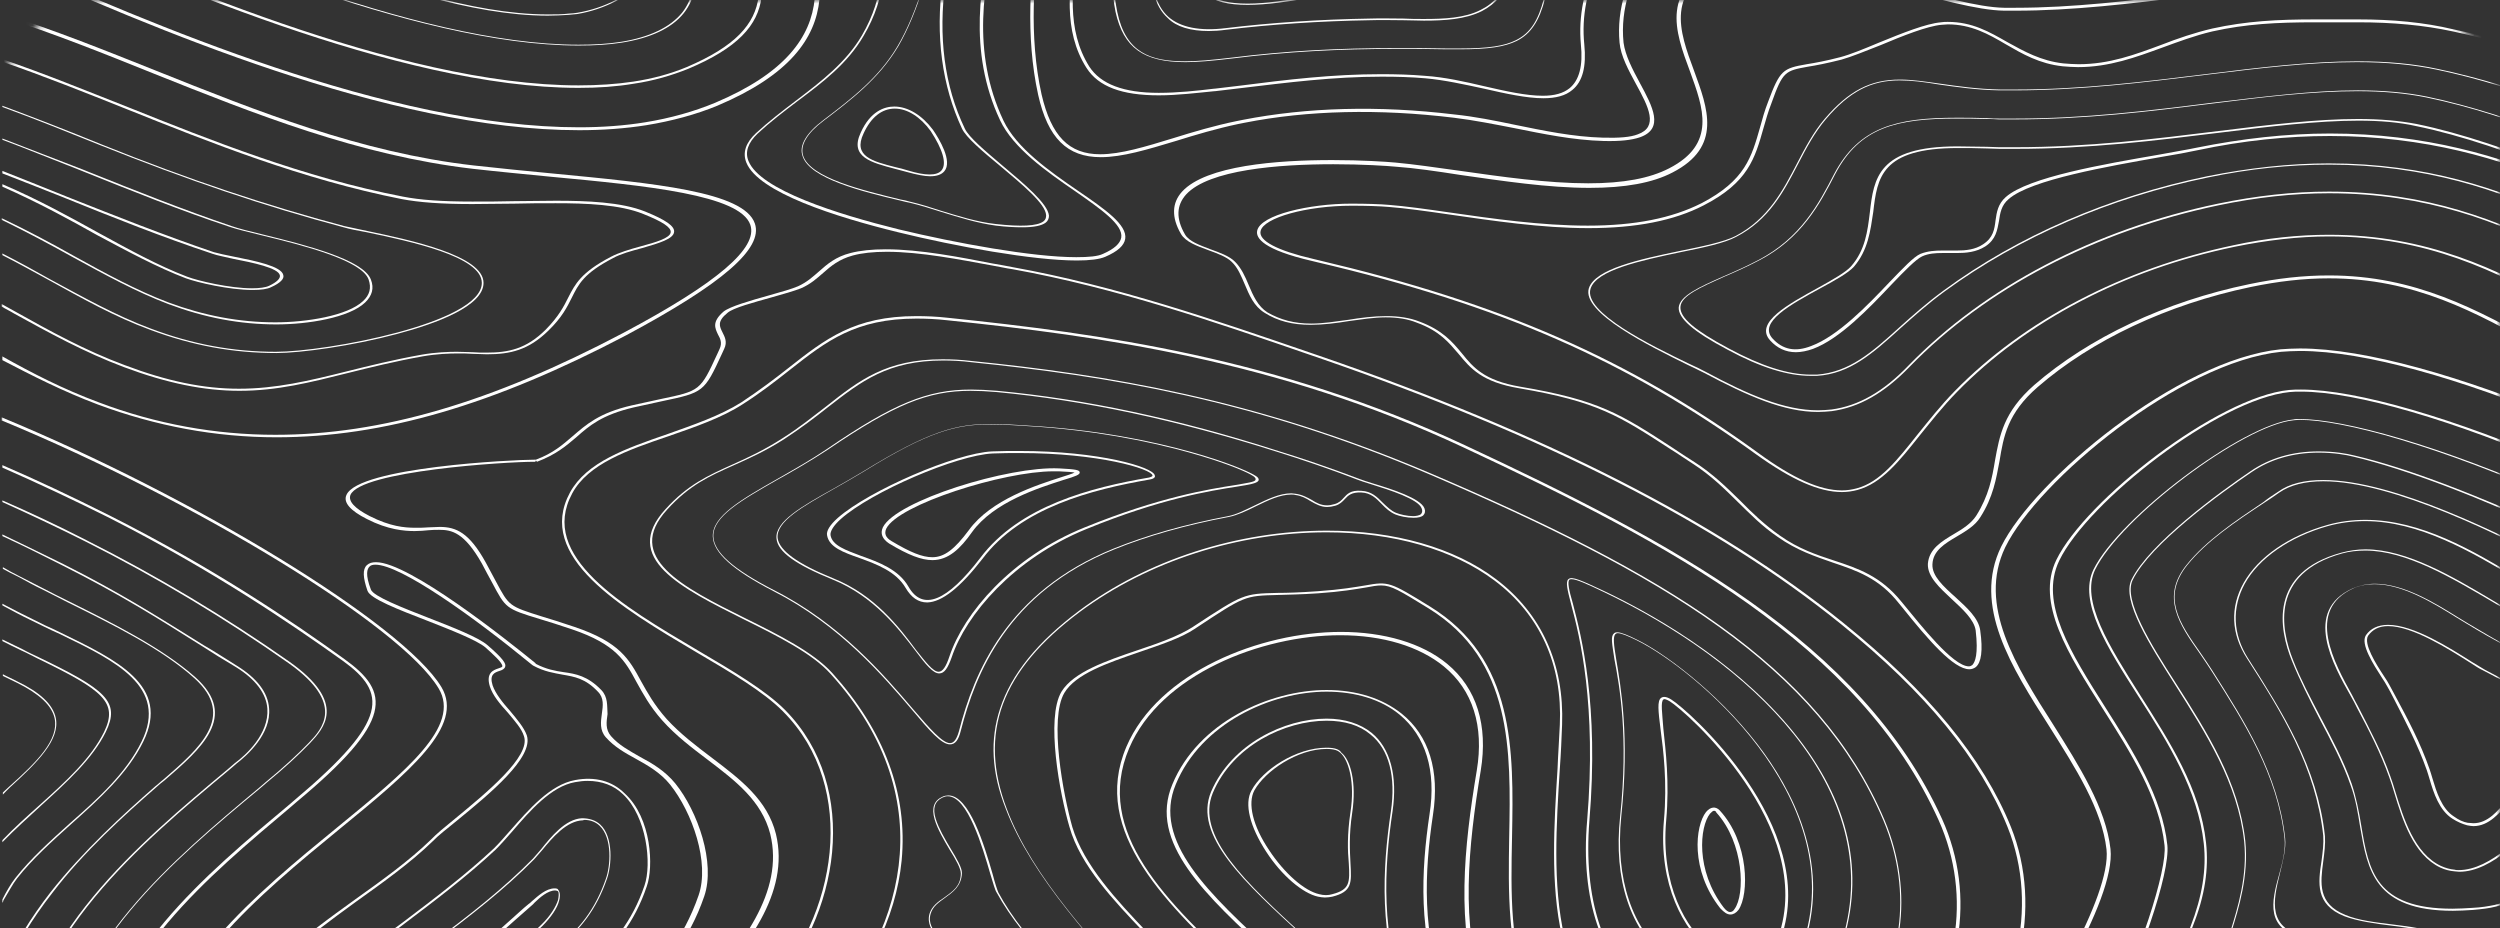 <svg width="342" height="127" viewBox="0 0 342 127" fill="none" xmlns="http://www.w3.org/2000/svg">
<rect x="0" y="0" width="342" height="127" fill="#333333" stroke="none"/>
<mask id="mask0_343_1276" style="mask-type:alpha" maskUnits="userSpaceOnUse" x="0" y="0" width="342" height="166">
<rect width="342" height="166" rx="14.592" fill="#4A8802"/>
</mask>
<g mask="url(#mask0_343_1276)">
<g style="mix-blend-mode:overlay">
<path d="M2.802 145.714C3.892 128.228 19.223 115.455 31.518 105.18L32.374 104.442C33.775 103.363 37.121 100.411 36.81 96.891C36.654 94.734 35.176 92.804 32.452 91.101C30.818 90.079 29.339 89.114 27.861 88.263C21.479 84.289 16.499 81.109 8.717 77.192C5.837 75.773 3.036 74.411 0.312 73.105V73.332C3.036 74.581 5.76 75.944 8.561 77.363C16.343 81.28 21.401 84.459 27.705 88.433C29.106 89.341 30.662 90.306 32.296 91.271C34.942 92.918 36.421 94.848 36.577 96.948C36.81 100.411 33.619 103.307 32.141 104.385L31.285 105.123C18.989 115.398 3.658 128.172 2.491 145.77C2.336 147.644 1.402 148.779 0.234 149.177V149.404C1.557 148.949 2.647 147.757 2.802 145.714Z" fill="white"/>
</g>
<g style="mix-blend-mode:overlay">
<path d="M8.248 145.884C9.26 129.761 23.89 117.556 35.641 107.791L36.497 107.053C38.987 105.009 40.933 103.193 42.411 101.66C44.201 99.73 47.625 96.21 39.61 90.533C30.972 84.459 21.633 78.838 11.828 73.9C7.859 71.856 3.968 70.039 0.311 68.45V68.677C3.968 70.323 7.703 72.083 11.672 74.07C21.478 79.009 30.816 84.629 39.454 90.703C47.314 96.267 44.046 99.73 42.256 101.603C40.777 103.136 38.832 104.953 36.341 106.996L35.485 107.734C23.735 117.556 9.104 129.761 8.093 145.94C7.626 153.434 5.758 157.805 2.334 159.679C1.633 160.076 1.011 160.246 0.388 160.303V160.474C1.011 160.417 1.711 160.246 2.49 159.792C5.914 157.862 7.781 153.434 8.248 145.884Z" fill="white"/>
</g>
<g style="mix-blend-mode:overlay">
<path d="M103.267 30.584C101.788 26.213 89.57 25.078 75.407 23.715C71.905 23.374 68.326 23.034 64.824 22.636C49.337 20.877 35.174 15.2 21.4 9.693C14.552 6.968 7.548 4.129 0.311 1.859V2.313C7.392 4.584 14.318 7.365 21.089 10.09C34.863 15.597 49.104 21.274 64.668 23.091C68.17 23.488 71.828 23.829 75.252 24.169C88.637 25.418 101.244 26.667 102.644 30.755C103.734 33.934 98.053 38.759 85.213 45.571C67.236 55.052 52.139 59.48 37.664 59.48C29.493 59.48 21.322 58.004 13.54 55.052C8.637 53.235 4.357 51.021 0.311 48.751V49.261C4.357 51.362 8.56 53.519 13.384 55.336C21.322 58.288 29.493 59.821 37.82 59.821C52.372 59.821 67.547 55.393 85.68 45.855C98.831 38.816 104.434 33.99 103.267 30.584Z" fill="white"/>
</g>
<g style="mix-blend-mode:overlay">
<path d="M2.334 120.166C4.435 117.498 7.159 115.057 9.805 112.673C13.618 109.267 17.509 105.747 19.61 101.432C23.345 93.825 16.03 90.305 8.326 86.559C7.626 86.218 6.925 85.877 6.147 85.537C4.902 84.912 3.657 84.288 2.49 83.72C1.945 83.436 1.167 83.039 0.311 82.585V82.812C1.167 83.266 1.789 83.607 2.334 83.891C3.501 84.515 4.746 85.083 5.991 85.707C6.692 86.048 7.392 86.388 8.17 86.729C15.797 90.419 23.034 93.939 19.377 101.432C17.275 105.747 13.384 109.267 9.571 112.616C6.925 115 4.202 117.442 2.1 120.11C1.478 120.904 0.855 121.983 0.311 123.062V123.516C0.388 123.402 0.466 123.289 0.466 123.175C1.167 122.04 1.711 120.961 2.334 120.166Z" fill="white"/>
</g>
<g style="mix-blend-mode:overlay">
<path d="M122.334 14.575C121.011 14.575 119.066 15.2 117.743 18.152C116.186 21.501 119.221 22.239 122.412 23.09C122.957 23.261 123.579 23.374 124.124 23.545C125.369 23.885 126.459 24.112 127.237 24.112C128.171 24.112 128.793 23.885 129.182 23.431C130.35 22.069 128.482 19.003 127.626 17.754C126.147 15.767 124.202 14.575 122.334 14.575ZM128.793 23.318C128.171 24.056 126.614 24.056 124.202 23.318C123.657 23.147 123.035 22.977 122.49 22.863C119.377 22.069 116.653 21.387 118.132 18.265C119.144 16.051 120.622 14.859 122.412 14.859C124.124 14.859 125.914 15.994 127.315 17.924C128.949 20.422 129.571 22.409 128.793 23.318Z" fill="white"/>
</g>
<g style="mix-blend-mode:overlay">
<path d="M21.4 107.677C21.711 107.393 22.101 107.053 22.49 106.769C27.47 102.454 32.684 98.026 26.77 92.69C22.178 88.602 15.33 85.196 9.26 82.187C8.015 81.563 6.848 80.995 5.68 80.371C4.902 79.973 3.813 79.406 2.568 78.781C1.867 78.441 1.167 78.043 0.389 77.589V77.816C1.089 78.213 1.789 78.554 2.49 78.895C3.735 79.576 4.747 80.144 5.603 80.541C6.77 81.109 7.937 81.733 9.182 82.358C15.252 85.367 22.101 88.716 26.614 92.803C32.373 98.026 27.237 102.397 22.334 106.655C21.945 106.939 21.634 107.28 21.244 107.564C16.887 111.367 11.361 116.42 6.926 122.04C4.28 125.446 2.023 129.079 0.389 132.769V133.337C2.101 129.477 4.358 125.73 7.159 122.153C11.439 116.533 17.042 111.481 21.4 107.677Z" fill="white"/>
</g>
<g style="mix-blend-mode:overlay">
<path d="M16.966 50.226C22.88 52.44 27.938 53.462 32.763 53.462C37.899 53.462 42.413 52.326 47.627 51.021C50.584 50.283 54.008 49.431 57.821 48.75C59.767 48.409 61.479 48.352 62.569 48.352C63.347 48.352 64.047 48.352 64.748 48.409C65.37 48.409 65.993 48.466 66.615 48.466C69.806 48.466 72.296 47.898 75.02 45.23C76.887 43.413 77.588 41.994 78.21 40.745C79.144 38.872 79.845 37.396 83.891 35.295C84.903 34.728 86.382 34.33 87.86 33.933C90.195 33.252 92.14 32.684 92.218 31.719C92.296 30.924 91.051 30.073 88.249 28.937C84.981 27.631 80.234 27.461 76.031 27.461C74.164 27.461 72.218 27.518 70.35 27.518C68.483 27.575 66.46 27.575 64.592 27.575C60.389 27.575 57.432 27.348 55.098 26.893C41.557 24.282 28.794 19.173 17.588 14.688C11.674 12.36 5.993 10.033 0.312 8.103V8.443C5.915 10.373 11.596 12.644 17.433 14.972C28.639 19.457 41.401 24.566 54.942 27.234C57.355 27.688 60.312 27.915 64.592 27.915C66.46 27.915 68.483 27.859 70.35 27.859C72.218 27.802 74.164 27.802 76.031 27.802C80.156 27.802 84.825 27.972 88.016 29.278C90.584 30.3 91.829 31.094 91.751 31.776C91.673 32.571 89.728 33.138 87.627 33.706C86.148 34.103 84.669 34.557 83.58 35.125C79.456 37.282 78.677 38.872 77.743 40.688C77.121 41.938 76.421 43.3 74.631 45.117C71.985 47.728 69.572 48.239 66.537 48.239C65.915 48.239 65.292 48.239 64.67 48.182C63.969 48.182 63.269 48.125 62.491 48.125C61.401 48.125 59.611 48.182 57.666 48.523C53.853 49.204 50.428 50.056 47.471 50.794C42.257 52.099 37.744 53.178 32.685 53.178C27.861 53.178 22.88 52.156 17.044 49.942C11.674 47.955 6.849 45.287 2.18 42.675C1.557 42.335 0.857 41.938 0.234 41.597V41.938C0.779 42.278 1.402 42.562 1.946 42.903C6.693 45.514 11.518 48.182 16.966 50.226Z" fill="white"/>
</g>
<g style="mix-blend-mode:overlay">
<path d="M20.544 45.117C26.302 47.275 31.906 48.296 37.82 48.296C41.088 48.296 48.17 47.331 54.318 45.685C59.688 44.266 66.147 41.881 66.147 38.702C66.147 34.956 56.186 32.855 50.271 31.606C48.948 31.322 47.859 31.095 47.081 30.925C36.419 28.086 25.836 24.567 13.851 19.741C9.26 17.868 4.746 16.108 0.311 14.461V14.632C4.668 16.221 9.182 18.038 13.696 19.855C25.758 24.68 36.341 28.257 47.003 31.095C47.781 31.322 48.87 31.549 50.193 31.776C56.108 33.025 65.913 35.069 65.913 38.702C65.913 44.209 44.59 48.126 37.742 48.126C31.906 48.126 26.302 47.104 20.622 44.947C15.875 43.187 11.361 40.632 6.925 38.248C4.824 37.056 2.645 35.864 0.311 34.672V34.899C2.567 36.034 4.668 37.226 6.77 38.362C11.205 40.803 15.719 43.357 20.544 45.117Z" fill="white"/>
</g>
<g style="mix-blend-mode:overlay">
<path d="M23.036 41.597C28.016 43.471 32.841 44.379 37.822 44.379C42.102 44.379 47.783 43.471 49.962 41.37C50.895 40.462 51.207 39.44 50.74 38.248C49.728 35.523 41.868 33.536 36.11 32.117C34.242 31.663 32.608 31.265 31.674 30.925C24.981 28.654 18.444 26.043 12.063 23.488L11.363 23.204C7.472 21.728 3.892 20.309 0.312 18.946V19.117C3.814 20.422 7.394 21.898 11.051 23.318L11.752 23.602C18.133 26.156 24.748 28.824 31.44 31.038C32.452 31.379 34.086 31.776 35.954 32.23C41.324 33.536 49.495 35.58 50.428 38.248C50.818 39.383 50.584 40.349 49.65 41.2C47.549 43.187 41.946 44.095 37.666 44.095C32.763 44.095 27.938 43.187 23.036 41.37C18.678 39.724 14.32 37.34 10.118 35.012C7.083 33.309 3.814 31.549 0.234 29.846V30.073C3.736 31.776 7.005 33.536 9.962 35.182C14.32 37.567 18.678 39.951 23.036 41.597Z" fill="white"/>
</g>
<g style="mix-blend-mode:overlay">
<path d="M138.443 -16.592C138.832 -17.727 139.221 -18.863 139.61 -19.998H139.221C138.832 -18.919 138.52 -17.784 138.131 -16.648C137.431 -14.548 136.653 -12.391 136.108 -10.12C134.085 -2.74 132.373 7.024 136.808 16.448C138.598 20.252 143.112 23.431 147.081 26.156C150.583 28.597 153.695 30.754 153.384 32.514C153.228 33.309 152.45 34.047 150.894 34.728C150.193 35.069 148.948 35.182 147.236 35.182C141.244 35.182 130.738 33.252 122.956 31.379C114.474 29.278 104.046 25.986 102.412 22.069C101.867 20.82 102.334 19.514 103.657 18.265C105.369 16.675 107.237 15.256 109.026 13.894C112.606 11.226 115.952 8.671 118.131 4.924C121.322 -0.469 121.711 -6.033 119.299 -11.71C118.754 -13.072 118.131 -14.378 117.587 -15.456C116.808 -17.103 116.186 -18.579 115.719 -19.884H115.33C115.797 -18.522 116.497 -17.046 117.275 -15.343C117.82 -14.207 118.365 -12.959 118.987 -11.596C121.4 -5.976 121.011 -0.469 117.898 4.867C115.719 8.557 112.373 11.112 108.871 13.78C107.081 15.143 105.213 16.562 103.423 18.208C102.023 19.514 101.556 20.876 102.1 22.239C103.735 26.326 114.318 29.676 122.878 31.776C130.738 33.706 141.322 35.636 147.314 35.636C149.104 35.636 150.427 35.466 151.205 35.126C152.917 34.388 153.773 33.593 153.929 32.684C154.24 30.754 151.127 28.597 147.47 26.099C143.501 23.374 139.065 20.252 137.275 16.505C132.839 7.138 134.552 -2.513 136.575 -9.893C136.964 -12.334 137.742 -14.491 138.443 -16.592Z" fill="white"/>
</g>
<g style="mix-blend-mode:overlay">
<path d="M74.007 116.193C73.618 116.647 73.229 117.101 72.918 117.442C68.949 121.472 64.358 125.106 59.066 129.023C58.365 129.534 57.665 130.101 56.887 130.612C52.529 133.792 48.093 137.084 45.369 141.001C44.358 142.534 44.047 143.669 44.436 144.407C44.669 144.748 44.98 144.975 45.447 145.032C45.681 145.089 45.836 145.089 46.07 145.089C47.004 145.089 48.327 144.748 49.727 144.124C52.607 142.875 55.33 141.285 57.976 139.752C60.155 138.503 62.412 137.198 64.669 136.119C74.007 131.634 80.155 128.625 83.034 120.224C83.657 118.464 83.968 114.49 82.101 112.787C81.478 112.219 80.622 111.935 79.61 111.935C77.354 112.049 75.408 114.433 74.007 116.193ZM79.922 112.162C80.778 112.162 81.478 112.446 82.023 112.957C83.813 114.66 83.501 118.52 82.879 120.224C79.999 128.569 73.93 131.521 64.591 136.006C62.256 137.141 60 138.39 57.898 139.639C55.253 141.172 52.529 142.704 49.65 144.01C47.938 144.805 46.381 145.089 45.525 144.918C45.136 144.805 44.825 144.635 44.669 144.351C44.28 143.669 44.591 142.534 45.603 141.058C48.249 137.198 52.762 133.905 57.042 130.726C57.743 130.158 58.521 129.647 59.221 129.136C64.435 125.219 69.105 121.586 73.073 117.555C73.385 117.215 73.774 116.761 74.163 116.306C75.564 114.603 77.509 112.276 79.766 112.219C79.844 112.162 79.922 112.162 79.922 112.162Z" fill="white"/>
</g>
<g style="mix-blend-mode:overlay">
<path d="M25.447 38.078C27.003 38.645 31.361 39.667 34.551 39.667C35.719 39.667 36.575 39.553 37.12 39.27C38.365 38.702 38.909 38.134 38.754 37.623C38.52 36.431 34.941 35.693 32.061 35.125C30.894 34.898 29.882 34.671 29.26 34.501C22.412 32.173 15.719 29.505 9.26 26.951L8.559 26.667C5.758 25.531 3.034 24.453 0.311 23.374V23.715C2.956 24.737 5.68 25.815 8.404 26.894L9.104 27.178C15.563 29.789 22.256 32.457 29.104 34.728C29.727 34.955 30.738 35.125 31.906 35.409C34.551 35.92 38.131 36.658 38.287 37.68C38.365 38.078 37.898 38.588 36.808 39.099C36.341 39.326 35.485 39.44 34.474 39.44C31.439 39.44 27.081 38.418 25.602 37.85C21.711 36.374 17.587 34.104 13.54 31.89C9.727 29.789 5.369 27.348 0.311 25.191V25.531C5.213 27.689 9.571 30.073 13.306 32.173C17.353 34.331 21.555 36.602 25.447 38.078Z" fill="white"/>
</g>
<g style="mix-blend-mode:overlay">
<path d="M13.774 146.054C14.707 131.351 28.637 119.77 39.766 110.403L40.621 109.665C53.929 98.595 53.384 94.677 47.158 90.193C40.31 85.254 29.571 77.874 14.941 70.493C9.96 67.996 5.058 65.668 0.311 63.624V63.965C4.98 66.009 9.805 68.279 14.707 70.721C29.26 78.101 39.999 85.481 46.847 90.363C52.917 94.734 53.384 98.481 40.31 109.438L39.454 110.176C28.248 119.543 14.318 131.18 13.384 145.997C12.528 159.906 5.291 163.993 0.311 165.129V165.413C5.447 164.334 12.84 160.247 13.774 146.054Z" fill="white"/>
</g>
<g style="mix-blend-mode:overlay">
<path d="M99.687 -15.115C105.057 -3.023 107.158 3.562 93.928 9.182C91.749 10.091 89.259 10.772 86.613 11.169C84.356 11.51 81.788 11.68 79.143 11.68C54.551 11.68 20.777 -3.307 2.567 -11.368L1.945 -11.652C1.4 -11.88 0.855 -12.163 0.311 -12.39V-12.05C0.777 -11.823 1.244 -11.652 1.711 -11.425L2.412 -11.085C20.622 -3.023 54.474 12.021 79.143 12.021C81.866 12.021 84.356 11.85 86.691 11.453C89.415 11.056 91.905 10.318 94.162 9.409C107.625 3.732 105.446 -2.967 100.076 -15.229C99.376 -16.762 98.675 -18.408 98.053 -20.054H97.664C98.209 -18.294 98.987 -16.648 99.687 -15.115Z" fill="white"/>
</g>
<g style="mix-blend-mode:overlay">
<path d="M92.294 -13.355C94.473 -8.473 96.496 -2.285 93.306 1.745C91.672 3.732 88.87 5.095 84.979 5.719C83.189 6.003 81.244 6.117 79.143 6.117C56.73 6.117 24.124 -8.36 6.614 -16.137L3.346 -17.556C2.334 -18.011 1.322 -18.408 0.311 -18.805V-18.635C1.322 -18.238 2.256 -17.897 3.19 -17.443L6.458 -16.024C23.968 -8.246 56.653 6.23 79.143 6.23C81.322 6.23 83.267 6.117 85.057 5.833C89.026 5.208 91.905 3.846 93.539 1.802C96.808 -2.342 94.707 -8.53 92.528 -13.469C91.594 -15.569 90.66 -17.784 89.882 -20.054H89.648C90.427 -17.727 91.36 -15.513 92.294 -13.355Z" fill="white"/>
</g>
<g style="mix-blend-mode:overlay">
<path d="M87.158 -12.163C87.236 -11.88 87.392 -11.652 87.47 -11.368C88.715 -8.587 90.038 -5.748 87.936 -3.023C86.225 -0.696 82.723 1.121 78.987 1.745C78.598 1.802 78.209 1.859 77.82 1.859C76.964 1.972 75.952 1.972 74.941 1.972C64.513 1.972 52.217 -2.399 43.268 -5.635L41.789 -6.146C30.349 -10.233 19.221 -15.172 9.416 -19.543C9.027 -19.714 8.638 -19.884 8.326 -20.054H7.859C8.56 -19.714 9.26 -19.43 9.26 -19.43C19.066 -15.002 30.194 -10.12 41.711 -5.975L43.19 -5.464C52.139 -2.229 64.435 2.143 74.941 2.143C75.952 2.143 76.886 2.086 77.82 2.029C78.209 1.972 78.598 1.972 78.987 1.916C82.723 1.291 86.302 -0.582 88.092 -2.91C90.193 -5.748 88.948 -8.644 87.625 -11.425C87.47 -11.709 87.392 -11.936 87.314 -12.22C86.225 -14.718 85.135 -17.329 84.279 -19.998H84.046C84.979 -17.273 86.069 -14.661 87.158 -12.163Z" fill="white"/>
</g>
<g style="mix-blend-mode:overlay">
<path d="M78.676 106.712C75.252 107.337 72.295 110.8 69.883 113.524C69.027 114.49 68.249 115.398 67.548 116.079C63.657 119.712 59.299 123.005 55.097 126.184C54.007 127.036 52.607 127.944 51.128 128.909C46.77 131.861 41.401 135.494 39.766 138.844C38.365 141.682 39.221 144.35 40 146.905C40.622 149.006 41.323 151.22 40.778 153.547C40.467 154.966 39.299 156.386 38.054 157.862C36.576 159.622 35.019 161.438 34.941 163.425C34.941 164.106 35.019 164.731 35.331 165.412C36.342 167.513 37.432 168.478 38.677 168.478C39.922 168.478 41.323 167.513 43.346 165.185C45.291 162.971 46.07 160.36 46.77 157.862C47.548 155.364 48.249 152.752 50.272 150.482C54.007 146.167 60.622 143.045 66.381 140.206C66.848 139.979 67.392 139.752 67.859 139.525C77.509 134.87 85.135 131.18 88.482 121.245C89.416 118.634 89.182 111.935 85.447 108.529C83.735 106.826 81.4 106.201 78.676 106.712ZM85.213 108.642C88.482 111.708 89.182 118.18 88.171 121.132C84.824 130.953 77.276 134.586 67.704 139.241C67.237 139.468 66.77 139.695 66.225 139.922C60.389 142.704 53.774 145.883 49.961 150.255C47.937 152.525 47.159 155.194 46.459 157.748C45.758 160.246 44.98 162.801 43.035 165.015C41.712 166.604 40.078 168.194 38.677 168.194C37.587 168.194 36.654 167.229 35.642 165.299C35.331 164.674 35.175 164.106 35.253 163.425C35.331 161.552 36.887 159.735 38.288 157.975C39.533 156.499 40.778 155.08 41.089 153.604C41.634 151.276 40.934 149.062 40.311 146.905C39.533 144.237 38.755 141.739 40.078 138.957C41.712 135.665 47.081 132.031 51.361 129.136C52.84 128.171 54.241 127.206 55.33 126.354C59.533 123.175 63.891 119.883 67.782 116.249C68.482 115.568 69.26 114.66 70.116 113.695C72.451 110.97 75.408 107.564 78.676 106.996C79.299 106.882 79.844 106.826 80.388 106.826C82.334 106.826 83.968 107.45 85.213 108.642Z" fill="white"/>
</g>
<g style="mix-blend-mode:overlay">
<path d="M82.257 94.393C80.389 92.463 78.755 92.179 77.121 91.952C75.953 91.782 74.708 91.555 73.307 90.817L73.23 90.703C69.261 87.467 55.953 76.908 51.44 76.908C50.895 76.908 50.506 77.022 50.195 77.306C49.572 77.873 49.65 79.009 50.273 80.825C50.662 81.904 54.475 83.38 58.444 84.913C61.79 86.219 65.214 87.581 66.381 88.546C67.393 89.454 68.794 90.703 68.716 91.157C68.716 91.271 68.483 91.328 68.171 91.441C67.471 91.668 66.459 92.066 67.004 93.882C67.393 95.131 68.405 96.323 69.494 97.516C70.428 98.651 71.362 99.673 71.673 100.695C72.685 103.476 66.381 108.586 62.257 111.992C60.856 113.127 59.689 114.092 58.988 114.83C55.953 117.782 52.218 120.451 48.56 123.062C41.479 128.171 34.164 133.451 31.596 140.717C27.782 151.561 27.004 161.211 29.339 169.273C30.584 173.587 34.864 179.548 39.066 179.548C41.635 179.548 43.58 177.277 44.669 172.792C49.027 155.534 60.934 149.801 72.374 144.237C82.568 139.298 92.218 134.643 96.342 122.608C97.899 118.066 95.486 111.027 92.373 107.167C90.973 105.463 89.26 104.442 87.549 103.533C86.07 102.682 84.669 101.944 83.58 100.695C82.801 99.786 82.957 98.765 83.113 97.686C83.035 96.551 83.191 95.358 82.257 94.393ZM82.879 100.865C84.047 102.171 85.447 102.966 87.004 103.817C88.638 104.725 90.35 105.691 91.673 107.337C94.708 111.14 97.12 118.01 95.564 122.494C91.439 134.416 81.945 139.014 71.829 143.897C60.233 149.517 48.249 155.307 43.891 172.736C42.802 176.937 41.09 179.151 38.833 179.151C35.331 179.151 30.973 173.758 29.65 169.159C27.316 161.155 28.094 151.617 31.907 140.831C34.475 133.678 41.712 128.455 48.716 123.346C52.374 120.735 56.187 118.01 59.222 115.058C59.922 114.32 61.167 113.354 62.49 112.276C67.004 108.586 73.074 103.59 72.062 100.581C71.673 99.503 70.739 98.424 69.805 97.289C68.794 96.153 67.782 94.904 67.393 93.769C66.926 92.293 67.626 92.009 68.327 91.782C68.716 91.668 69.027 91.498 69.105 91.214C69.261 90.817 68.872 90.136 66.693 88.262C65.448 87.183 61.946 85.821 58.599 84.515C55.097 83.153 51.051 81.563 50.739 80.655C49.961 78.611 50.195 77.817 50.584 77.476C50.739 77.306 51.051 77.249 51.362 77.249C54.786 77.249 64.669 84.288 72.763 90.93C72.84 90.987 72.918 91.044 72.918 91.044C74.475 91.895 75.798 92.066 76.965 92.293C78.599 92.577 80.078 92.804 81.79 94.62C82.646 95.472 82.49 96.551 82.335 97.629C82.179 98.765 82.023 99.9 82.879 100.865Z" fill="white"/>
</g>
<g style="mix-blend-mode:overlay">
<path d="M0.312 57.55C26.538 68.393 54.864 85.594 60 94.166C63.113 99.332 55.565 105.464 46.071 113.241C35.254 122.097 21.868 133.11 21.012 146.281C20.001 162.404 9.028 168.989 0.234 170.976V171.373C9.184 169.386 20.468 162.688 21.479 146.281C22.335 133.224 35.643 122.267 46.382 113.468C56.032 105.577 63.58 99.332 60.389 93.996C55.175 85.367 26.616 67.995 0.234 57.096V57.55H0.312Z" fill="white"/>
</g>
<g style="mix-blend-mode:overlay">
<path d="M132.528 -19.998L132.216 -20.054C131.749 -19.657 131.205 -19.259 130.893 -18.692C129.959 -17.046 130.193 -15.286 130.504 -13.639C130.66 -12.731 130.815 -11.766 130.738 -10.801C130.66 -9.325 130.193 -7.792 129.804 -6.316C129.493 -5.067 129.103 -3.818 128.948 -2.569C127.936 4.924 128.87 11.737 131.594 17.584C132.138 18.776 134.395 20.706 136.808 22.693C139.843 25.248 143.033 27.859 143.111 29.449C143.111 29.79 143.033 30.073 142.722 30.3C141.866 30.925 139.687 31.038 136.185 30.641C133.617 30.357 131.127 29.562 128.714 28.825C127.314 28.37 125.913 27.916 124.434 27.576C124.045 27.462 123.578 27.349 123.189 27.292C118.053 26.043 110.893 24.34 109.882 21.331C109.415 19.912 110.349 18.265 112.683 16.505C116.419 13.667 120.232 10.772 122.878 6.344C125.368 2.086 128.247 -6.146 127.158 -10.63C126.924 -11.539 126.38 -12.163 125.913 -12.788C125.212 -13.583 124.59 -14.321 124.901 -15.683C125.135 -16.705 125.679 -17.273 126.146 -17.784C126.691 -18.408 127.236 -18.976 127.08 -20.054H126.847C127.002 -19.032 126.535 -18.521 125.991 -17.897C125.524 -17.386 124.979 -16.762 124.746 -15.683C124.434 -14.264 125.135 -13.469 125.835 -12.617C126.302 -12.05 126.847 -11.425 127.08 -10.574C128.17 -6.146 125.29 2.086 122.8 6.287C120.232 10.658 116.419 13.553 112.683 16.392C110.271 18.209 109.259 19.912 109.804 21.388C110.816 24.453 117.975 26.213 123.267 27.462C123.734 27.576 124.123 27.689 124.512 27.746C125.913 28.087 127.391 28.541 128.792 28.995C131.205 29.733 133.695 30.528 136.263 30.868C137.664 31.038 138.831 31.095 139.843 31.095C141.477 31.095 142.489 30.868 143.033 30.471C143.345 30.244 143.5 29.903 143.5 29.506C143.345 27.859 140.154 25.191 137.119 22.637C134.784 20.65 132.528 18.776 131.983 17.584C129.181 11.737 128.325 4.981 129.337 -2.512C129.493 -3.761 129.804 -5.01 130.193 -6.202C130.582 -7.678 130.971 -9.211 131.127 -10.744C131.205 -11.709 131.049 -12.674 130.893 -13.583C130.582 -15.286 130.349 -16.932 131.282 -18.521C131.516 -19.146 131.983 -19.6 132.528 -19.998Z" fill="white"/>
</g>
<g style="mix-blend-mode:overlay">
<path d="M107.003 -16.819C111.905 -5.635 117.041 5.946 97.82 14.064C94.94 15.256 91.75 16.165 88.248 16.732C85.446 17.187 82.411 17.414 79.221 17.414C53.229 17.414 20.7 3.335 0.389 -5.692V-5.237C20.7 3.789 53.151 17.811 79.221 17.811C82.489 17.811 85.524 17.584 88.403 17.13C91.905 16.562 95.252 15.654 98.131 14.462C117.742 6.173 112.606 -5.521 107.625 -16.875C107.158 -17.897 106.691 -18.919 106.302 -19.941H105.757C106.069 -18.976 106.536 -17.897 107.003 -16.819Z" fill="white"/>
</g>
<g style="mix-blend-mode:overlay">
<path d="M7.626 98.197C7.237 96.38 5.525 94.734 2.334 93.201C1.712 92.861 1.011 92.577 0.389 92.236V92.463C1.011 92.747 1.634 93.088 2.256 93.371C5.369 94.904 7.081 96.494 7.47 98.254C8.093 101.206 5.058 104.214 1.245 107.621C1.011 107.848 0.7 108.132 0.389 108.415V108.699C0.778 108.302 1.089 107.961 1.4 107.677C5.136 104.271 8.249 101.206 7.626 98.197Z" fill="white"/>
</g>
<g style="mix-blend-mode:overlay">
<path d="M14.474 100.127C16.497 95.983 14.474 94.336 5.291 89.908C4.591 89.568 3.812 89.227 3.112 88.83C2.178 88.376 1.244 87.921 0.311 87.467V87.694C1.167 88.148 2.023 88.546 2.956 89C3.735 89.341 4.435 89.738 5.135 90.079C14.163 94.45 16.186 96.096 14.24 100.127C12.45 103.76 9.026 106.882 5.369 110.175C3.657 111.708 1.945 113.241 0.311 114.944V115.228C2.023 113.468 3.812 111.878 5.525 110.289C9.26 106.882 12.684 103.76 14.474 100.127Z" fill="white"/>
</g>
<g style="mix-blend-mode:overlay">
<path d="M75.875 121.529C74.707 121.529 73.618 122.551 72.762 123.289C72.606 123.459 72.451 123.573 72.295 123.686C71.517 124.311 70.816 124.992 70.038 125.673C69.571 126.071 69.104 126.525 68.637 126.922L68.559 126.979C67.003 128.342 66.38 129.193 66.614 129.647C66.692 129.761 66.847 129.931 67.237 129.988C67.314 129.988 67.392 129.988 67.392 129.988C70.505 129.931 72.995 127.887 74.24 126.638C75.408 125.446 76.264 124.197 76.497 123.175C76.575 122.948 76.731 122.097 76.341 121.699C76.341 121.586 76.108 121.529 75.875 121.529ZM76.341 123.119C76.03 124.084 75.252 125.333 74.085 126.468C72.917 127.66 70.505 129.647 67.548 129.704V129.874V129.704C67.47 129.704 67.47 129.704 67.392 129.704C67.081 129.704 67.081 129.59 67.081 129.59C67.003 129.42 67.003 128.909 68.949 127.206L69.026 127.149C69.493 126.752 69.96 126.298 70.427 125.9C71.127 125.276 71.906 124.595 72.684 123.914C72.84 123.8 72.995 123.63 73.151 123.459C73.851 122.778 74.941 121.813 75.952 121.813C76.108 121.813 76.264 121.87 76.341 121.927C76.497 122.154 76.419 122.721 76.341 123.119Z" fill="white"/>
</g>
<g style="mix-blend-mode:overlay">
<path d="M157.975 179.037C168.325 178.186 179.375 169.443 179.531 162.063C179.764 150.709 170.815 141.683 162.177 132.94C160.698 131.464 159.22 129.931 157.741 128.398L156.885 127.49C152.839 123.232 148.247 118.35 146.691 113.127C145.446 108.699 143.5 98.367 145.601 94.791C147.158 92.179 151.516 90.703 155.796 89.227C158.753 88.205 161.554 87.297 163.5 85.991L163.578 85.935C170.27 81.507 170.27 81.507 174.784 81.393C176.185 81.336 177.897 81.336 180.309 81.166C183.578 80.939 185.445 80.598 186.846 80.371C187.702 80.201 188.402 80.087 188.947 80.087C190.348 80.087 191.515 80.825 195.406 83.21C206.924 90.306 206.69 102.625 206.457 114.547C206.223 129.534 205.912 145.089 229.18 149.971C232.527 150.652 235.795 151.05 238.908 151.05C247.624 151.05 255.095 148.211 260.464 142.818C268.324 134.927 270.425 122.551 265.678 112.049C254.705 87.865 228.558 74.07 200.387 60.899C174.784 48.921 150.426 45.628 129.648 43.471C128.169 43.3 126.691 43.244 125.368 43.244C116.886 43.244 112.917 46.366 107.858 50.34C105.913 51.873 103.89 53.406 101.399 55.052C98.52 56.868 94.862 58.117 91.361 59.366C85.602 61.353 80.232 63.227 77.975 67.371C73.228 76.17 84.901 83.096 95.174 89.171C99.921 91.952 104.434 94.62 107.08 97.289C117.586 107.791 114.395 125.56 104.901 135.495C101.944 138.617 96.263 142.477 90.271 146.508C80.31 153.264 69.026 160.871 67.003 167.343C66.069 170.351 66.302 172.452 67.781 173.814C68.948 174.893 71.049 175.461 74.007 175.461C78.909 175.461 85.913 173.985 93.306 172.452C102.411 170.522 112.683 168.364 121.399 168.364C125.601 168.364 129.026 168.819 131.983 169.84C135.329 170.976 138.208 172.565 141.01 174.155C145.601 176.766 149.881 179.207 155.951 179.207C156.652 179.094 157.352 179.094 157.975 179.037ZM132.216 169.5C129.259 168.535 125.679 168.024 121.477 168.024C112.683 168.024 102.333 170.181 93.228 172.111C85.835 173.644 78.831 175.12 74.007 175.12C71.127 175.12 69.26 174.609 68.092 173.587C66.691 172.338 66.536 170.295 67.392 167.399C69.337 161.041 80.621 153.434 90.504 146.735C96.497 142.648 102.255 138.787 105.212 135.665C114.784 125.617 117.897 107.734 107.391 97.118C104.746 94.45 100.232 91.782 95.407 88.943C85.213 82.926 73.617 76.113 78.287 67.484C80.466 63.454 85.835 61.58 91.516 59.65C95.096 58.401 98.753 57.152 101.633 55.279C104.123 53.689 106.146 52.1 108.092 50.567C113.072 46.65 117.041 43.584 125.368 43.584C126.691 43.584 128.092 43.641 129.57 43.811C150.348 45.969 174.706 49.261 200.153 61.183C228.246 74.297 254.316 88.092 265.211 112.219C269.88 122.608 267.857 134.87 260.075 142.704C254.783 148.041 247.468 150.823 238.83 150.823C235.795 150.823 232.527 150.482 229.258 149.744C218.908 147.587 212.449 143.102 209.336 136.062C206.535 129.761 206.69 122.04 206.846 114.547C207.079 102.568 207.235 90.136 195.64 82.983C190.114 79.576 189.959 79.52 186.768 80.087C185.367 80.314 183.5 80.655 180.231 80.882C177.819 81.052 176.107 81.109 174.784 81.109C170.115 81.223 170.115 81.223 163.266 85.707L163.189 85.764C161.243 87.013 158.519 87.978 155.64 88.943C151.282 90.419 146.846 91.952 145.212 94.62C143.033 98.254 144.979 108.643 146.302 113.127C147.78 118.407 152.449 123.289 156.496 127.547L157.352 128.455C158.753 129.988 160.309 131.521 161.788 132.997C170.426 141.739 179.297 150.709 179.064 161.949C178.908 169.216 168.014 177.788 157.897 178.64C157.274 178.696 156.574 178.696 155.951 178.696C149.959 178.696 145.757 176.255 141.243 173.701C138.52 172.281 135.64 170.635 132.216 169.5Z" fill="white"/>
</g>
<g style="mix-blend-mode:overlay">
<path d="M339.919 91.612C339.53 91.385 338.908 90.988 338.129 90.534C335.172 88.66 330.192 85.481 326.69 85.481C325.289 85.481 324.277 85.992 323.655 86.9C322.877 88.092 324.666 90.874 325.834 92.691C326.145 93.145 326.378 93.542 326.534 93.826C326.845 94.394 327.157 94.905 327.39 95.416C329.024 98.595 330.736 101.831 331.982 105.35C332.137 105.748 332.215 106.145 332.371 106.599C332.915 108.473 333.694 110.857 335.483 111.992C336.184 112.447 336.884 112.73 337.507 112.901C337.818 112.958 338.129 113.014 338.363 113.014C340.464 113.014 341.943 111.254 343.343 109.551C343.655 109.154 343.966 108.757 344.355 108.416L344.666 108.075C350.036 102.115 353.304 98.538 343.421 93.542C342.487 92.975 341.242 92.293 339.919 91.612ZM344.355 107.848L344.044 108.189C343.732 108.586 343.343 108.984 343.032 109.324C341.709 110.971 340.308 112.617 338.363 112.617C338.129 112.617 337.896 112.56 337.585 112.56C336.962 112.447 336.339 112.163 335.717 111.709C334.005 110.63 333.304 108.302 332.76 106.486C332.604 106.032 332.526 105.634 332.371 105.237C331.126 101.66 329.413 98.424 327.701 95.245C327.468 94.791 327.157 94.224 326.845 93.656C326.69 93.372 326.456 92.975 326.145 92.52C325.056 90.874 323.266 88.036 323.966 86.957C324.589 86.105 325.445 85.651 326.69 85.651C330.036 85.651 334.939 88.774 337.818 90.59C338.596 91.101 339.219 91.499 339.608 91.669C340.931 92.35 342.176 93.031 343.11 93.486C352.76 98.481 349.569 102.001 344.355 107.848Z" fill="white"/>
</g>
<g style="mix-blend-mode:overlay">
<path d="M346.301 85.197C344.589 84.288 342.877 83.266 341.087 82.188C335.562 78.895 329.258 75.148 323.578 75.148C322.488 75.148 321.399 75.319 320.309 75.602C310.348 78.327 311.749 86.048 313.539 90.419C314.628 93.088 315.951 95.699 317.274 98.254C318.831 101.206 320.465 104.271 321.554 107.394C322.255 109.267 322.566 111.254 322.877 113.184C323.889 119.031 324.823 124.595 335.562 124.595C336.418 124.595 337.352 124.538 338.286 124.481C339.531 124.368 340.542 124.254 341.398 124.027C344.278 123.346 345.134 122.097 346.379 120.167C346.768 119.599 347.235 118.918 347.78 118.237C348.636 117.158 349.57 116.136 350.503 115.114V114.83C349.492 115.909 348.48 116.988 347.546 118.123C347.001 118.861 346.535 119.485 346.145 120.053C344.9 121.927 344.044 123.176 341.243 123.8C340.387 123.97 339.453 124.141 338.208 124.197C337.274 124.254 336.34 124.311 335.484 124.311C324.978 124.311 324.044 119.088 323.033 113.014C322.722 111.084 322.332 109.097 321.71 107.223C320.62 104.101 318.986 101.035 317.43 98.083C316.107 95.529 314.706 92.917 313.694 90.306C311.982 85.991 310.582 78.441 320.387 75.716C321.399 75.432 322.488 75.319 323.578 75.319C329.181 75.319 335.406 79.065 340.931 82.301C342.721 83.38 344.433 84.402 346.223 85.31C347.546 85.991 348.636 86.616 349.492 87.07C349.803 87.24 350.192 87.41 350.581 87.581V87.354C350.27 87.183 349.959 87.07 349.647 86.9C348.791 86.502 347.624 85.934 346.301 85.197Z" fill="white"/>
</g>
<g style="mix-blend-mode:overlay">
<path d="M322.566 2.654C321.554 2.654 320.543 2.654 319.609 2.654C318.675 2.654 317.741 2.654 316.807 2.654C311.515 2.654 307.313 2.881 302.644 3.903C300.232 4.47 297.897 5.265 295.718 6.117C292.06 7.479 288.558 8.785 284.356 8.785C283.656 8.785 282.955 8.728 282.255 8.671C279.22 8.331 276.885 7.025 274.629 5.776C272.138 4.357 269.804 2.994 266.457 2.994C266.146 2.994 265.835 2.994 265.524 3.051C263.5 3.221 260.232 4.527 257.041 5.833C255.018 6.684 253.072 7.479 251.749 7.82C249.804 8.331 248.248 8.615 247.158 8.785C243.89 9.353 243.5 9.58 241.866 13.951C241.399 15.143 241.088 16.278 240.777 17.414C239.609 21.501 238.753 24.68 232.761 27.803C228.715 29.846 223.656 30.868 217.197 30.868C210.816 30.868 204.123 29.903 198.209 29.052C195.096 28.598 192.217 28.2 190.038 28.03C188.793 27.916 186.847 27.86 184.824 27.86C179.143 27.86 172.45 29.392 171.984 31.549C171.75 32.571 172.84 34.161 179.454 35.694L180.155 35.864C205.135 41.711 222.489 49.319 240.232 62.148C245.135 65.668 248.87 67.314 251.983 67.314C252.683 67.314 253.461 67.201 254.084 67.031C257.43 66.122 259.843 63.057 262.644 59.537C264.123 57.72 265.757 55.62 267.703 53.633C277.119 43.982 290.582 36.886 305.679 33.764C310.115 32.855 314.473 32.344 318.597 32.344C332.06 32.344 341.554 37.17 350.503 42.109V41.768C341.554 36.829 332.06 32.117 318.597 32.117C314.473 32.117 310.037 32.571 305.601 33.536C290.426 36.716 276.885 43.812 267.391 53.52C265.446 55.506 263.812 57.607 262.333 59.423C259.531 62.943 257.197 65.952 254.006 66.804C253.384 66.974 252.683 67.087 251.983 67.087C248.948 67.087 245.29 65.441 240.543 61.978C222.8 49.091 205.369 41.484 180.31 35.58L179.61 35.41C174.707 34.275 172.139 32.912 172.45 31.606C172.84 29.79 178.754 28.143 184.902 28.143C186.847 28.143 188.793 28.2 190.038 28.314C192.217 28.484 195.096 28.881 198.209 29.335C204.123 30.187 210.894 31.209 217.275 31.209C223.812 31.209 229.026 30.187 233.073 28.087C239.143 24.964 240.076 21.672 241.244 17.527C241.555 16.449 241.866 15.313 242.333 14.121C243.89 9.75 244.201 9.693 247.314 9.125C248.403 8.955 249.882 8.671 251.905 8.16C253.306 7.763 255.251 6.968 257.275 6.173C260.232 4.924 263.656 3.562 265.601 3.392C265.913 3.392 266.224 3.335 266.457 3.335C269.648 3.335 271.983 4.641 274.395 6.06C276.652 7.366 278.987 8.728 282.177 9.069C282.878 9.125 283.578 9.182 284.278 9.182C288.558 9.182 292.216 7.82 295.796 6.514C297.975 5.719 300.232 4.868 302.644 4.3C307.235 3.278 311.438 3.051 316.729 3.051C317.663 3.051 318.597 3.051 319.531 3.051C320.543 3.051 321.476 3.051 322.566 3.051C327.313 3.051 331.593 3.448 335.562 4.3C340.62 5.379 345.601 6.798 350.503 8.558V8.217C345.601 6.514 340.62 5.095 335.64 4.016C331.593 3.051 327.313 2.654 322.566 2.654Z" fill="white"/>
</g>
<g style="mix-blend-mode:overlay">
<path d="M346.533 90.192C345.599 89.738 344.432 89.114 343.109 88.432C341.241 87.467 339.529 86.388 337.662 85.31C337.273 85.083 336.806 84.799 336.261 84.458C333.148 82.528 328.868 79.86 324.899 79.86C323.81 79.86 322.798 80.087 321.864 80.484C315.016 83.55 319.141 90.93 321.631 95.301C321.942 95.812 322.175 96.323 322.409 96.777C324.043 99.843 325.677 103.022 326.845 106.315C327.078 106.939 327.312 107.677 327.545 108.472C328.635 112.048 330.113 116.931 333.849 118.691C334.471 118.974 335.094 119.145 335.794 119.201C336.028 119.201 336.183 119.258 336.417 119.258C341.008 119.258 345.522 114.206 348.868 110.459C349.49 109.778 350.035 109.153 350.502 108.642V108.358C349.957 108.926 349.335 109.607 348.634 110.345C345.366 114.035 340.775 119.031 336.339 119.031C336.183 119.031 335.95 119.031 335.794 118.974C335.172 118.918 334.549 118.747 333.926 118.463C330.269 116.76 328.79 111.878 327.701 108.358C327.467 107.564 327.234 106.826 327 106.201C325.833 102.852 324.121 99.673 322.565 96.607C322.331 96.153 322.02 95.642 321.786 95.131C319.374 90.76 315.327 83.493 321.942 80.484C322.798 80.087 323.81 79.917 324.821 79.917C328.712 79.917 332.915 82.528 336.028 84.458C336.494 84.742 336.961 85.026 337.428 85.31C339.296 86.445 341.086 87.467 342.876 88.432C344.121 89.114 345.366 89.738 346.3 90.192C347.545 90.817 348.712 91.384 350.035 92.066C350.191 92.122 350.269 92.179 350.424 92.236C350.346 92.179 350.269 92.122 350.113 92.122C348.946 91.441 347.701 90.817 346.533 90.192Z" fill="white"/>
</g>
<g style="mix-blend-mode:overlay">
<path d="M306.068 130.499C306.535 130.896 307.314 131.52 309.415 131.634C317.197 132.088 328.948 132.826 338.909 139.411L338.987 139.468C342.411 141.739 345.134 144.577 347.158 147.984C347.702 148.892 348.636 149.46 349.648 149.46C349.959 149.46 350.193 149.403 350.504 149.346V149.119C350.193 149.233 349.959 149.289 349.648 149.289C348.714 149.289 347.858 148.778 347.313 147.927C345.29 144.521 342.488 141.625 339.064 139.355L338.987 139.298C329.026 132.656 317.197 131.975 309.415 131.52C307.391 131.407 306.613 130.839 306.224 130.442C305.212 129.477 305.135 128.057 305.212 127.603C306.302 124.14 307.625 119.826 307.158 115.057C306.302 107.053 301.944 100.183 297.664 93.485C294.24 88.148 290.427 82.074 291.75 79.349C294.162 74.41 303.89 67.371 308.014 64.589C310.582 62.829 313.695 61.921 317.197 61.921C319.22 61.921 320.932 62.205 322.022 62.488C329.181 64.191 339.298 68.052 350.582 73.331V73.104C339.298 67.825 329.181 63.964 322.099 62.318C321.01 62.034 319.22 61.75 317.197 61.75C313.617 61.75 310.504 62.659 307.858 64.475C303.734 67.257 294.006 74.353 291.594 79.292C290.193 82.131 294.084 88.205 297.508 93.598C301.711 100.24 306.146 107.109 307.002 115.114C307.469 119.826 306.146 124.14 305.057 127.603C304.901 128.001 304.979 129.533 306.068 130.499Z" fill="white"/>
</g>
<g style="mix-blend-mode:overlay">
<path d="M320.698 125.333C322.488 126.014 324.9 126.354 327.235 126.638C328.947 126.865 330.737 127.092 332.215 127.49C333.149 127.717 334.161 128.114 335.25 128.512C337.507 129.306 339.998 130.215 342.332 130.215C342.799 130.215 343.188 130.158 343.577 130.101C343.655 130.101 343.811 130.044 343.889 130.044C347.157 129.306 348.947 126.298 350.503 123.516V123.062V123.119C348.947 125.957 347.235 129.136 343.889 129.874C343.811 129.874 343.655 129.931 343.577 129.931C343.188 129.988 342.799 130.044 342.332 130.044C340.075 130.044 337.585 129.136 335.406 128.341C334.317 127.944 333.305 127.603 332.371 127.319C330.893 126.922 329.103 126.695 327.313 126.468C324.978 126.184 322.566 125.9 320.854 125.162C317.041 123.629 317.43 120.791 317.819 117.839C317.974 116.647 318.13 115.455 318.052 114.376C317.041 104.952 312.216 97.402 307.546 90.079C305.445 86.786 305.29 83.153 307.08 79.86C309.025 76.34 313.227 73.445 318.441 71.969C320.076 71.515 321.788 71.288 323.5 71.288C330.97 71.288 338.052 75.489 344.278 79.179C346.068 80.201 347.702 81.222 349.336 82.074C349.725 82.301 350.114 82.471 350.503 82.698V82.471C350.192 82.301 349.881 82.131 349.492 81.96C347.935 81.109 346.223 80.144 344.511 79.065C338.285 75.318 331.204 71.117 323.577 71.117C321.788 71.117 320.076 71.344 318.441 71.799C313.15 73.275 308.947 76.17 306.924 79.746C305.056 83.096 305.212 86.729 307.391 90.079C312.06 97.345 316.807 104.895 317.819 114.319C317.897 115.398 317.741 116.59 317.585 117.782C317.118 120.791 316.729 123.743 320.698 125.333Z" fill="white"/>
</g>
<g style="mix-blend-mode:overlay">
<path d="M322.566 8.387C316.029 8.387 309.025 9.238 301.71 10.147C293.383 11.168 284.823 12.247 275.64 12.247C275.018 12.247 274.317 12.247 273.695 12.247C270.504 12.19 267.858 11.793 265.446 11.452C263.422 11.168 261.633 10.885 259.92 10.885C255.874 10.885 252.917 12.417 249.648 16.221C248.092 18.038 246.924 20.252 245.835 22.352C243.889 26.099 241.866 29.959 237.43 32.287C235.874 33.082 232.917 33.706 229.804 34.331C224.357 35.466 218.209 36.772 217.353 39.44C216.341 42.789 225.757 47.388 230.816 49.886C231.75 50.34 232.606 50.737 233.15 51.021C239.142 54.2 244.045 56.357 248.714 56.357C249.337 56.357 249.959 56.3 250.582 56.244C254.317 55.733 257.742 53.803 261.243 50.169C271.671 39.44 286.691 31.606 303.5 28.086C308.636 27.007 313.772 26.439 318.597 26.439C332.06 26.439 341.943 30.413 350.503 34.785V34.558C341.943 30.186 332.06 26.212 318.597 26.212C313.694 26.212 308.636 26.78 303.422 27.859C286.535 31.378 271.516 39.27 261.088 49.999C257.586 53.632 254.24 55.506 250.582 56.017C249.959 56.073 249.337 56.13 248.714 56.13C244.123 56.13 239.22 54.03 233.306 50.85C232.761 50.567 231.983 50.169 230.971 49.715C225.913 47.274 216.575 42.733 217.586 39.497C218.364 36.942 224.512 35.636 229.882 34.501C232.995 33.876 235.952 33.252 237.508 32.4C242.022 30.073 244.045 26.156 245.991 22.409C247.08 20.308 248.247 18.094 249.804 16.278C252.994 12.531 255.952 10.998 259.843 10.998C261.555 10.998 263.267 11.225 265.29 11.566C267.703 11.906 270.348 12.304 273.539 12.361C274.162 12.361 274.862 12.361 275.485 12.361C284.667 12.361 293.228 11.282 301.554 10.26C308.947 9.352 315.873 8.5 322.41 8.5C326.457 8.5 330.037 8.841 333.305 9.522C338.986 10.714 344.589 12.474 350.426 14.631V14.461C344.667 12.361 339.064 10.601 333.383 9.409C330.192 8.727 326.613 8.387 322.566 8.387Z" fill="white"/>
</g>
<g style="mix-blend-mode:overlay">
<path d="M315.64 128.398C317.196 128.682 318.752 128.966 320.309 129.193C328.48 130.556 335.484 131.748 342.488 136.403L342.643 136.516C344.277 137.595 345.523 138.106 346.534 138.106C346.69 138.106 346.846 138.106 347.001 138.049C348.558 137.765 349.258 136.233 350.114 134.246C350.27 133.962 350.347 133.621 350.503 133.337V132.77C350.27 133.224 350.036 133.735 349.881 134.189C349.102 136.119 348.324 137.652 346.923 137.879C345.912 138.049 344.589 137.538 342.799 136.346L342.643 136.233C335.562 131.577 328.48 130.385 320.387 128.966C318.908 128.739 317.352 128.455 315.717 128.171C310.037 127.149 310.97 123.232 311.904 119.429C312.293 117.782 312.76 116.079 312.605 114.66C311.671 105.917 307.079 98.708 302.644 91.725C302.099 90.874 301.554 90.079 301.009 89.284C298.13 85.197 295.718 81.677 299.219 77.305C301.865 74.013 305.834 71.345 309.725 68.79C310.426 68.336 311.126 67.882 311.826 67.371C313.305 66.349 315.328 65.838 317.819 65.838C327.39 65.838 342.176 73.275 350.659 77.76V77.533C342.098 73.048 327.468 65.668 317.819 65.668C315.25 65.668 313.149 66.179 311.671 67.257C310.97 67.711 310.27 68.165 309.647 68.677C305.756 71.288 301.788 73.956 299.142 77.249C295.562 81.677 298.13 85.424 300.932 89.397C301.476 90.192 302.021 90.987 302.566 91.839C307.002 98.821 311.593 105.974 312.527 114.717C312.682 116.136 312.293 117.839 311.826 119.485C310.737 123.346 309.725 127.32 315.64 128.398Z" fill="white"/>
</g>
<g style="mix-blend-mode:overlay">
<path d="M151.906 210.146C149.96 212.304 147.47 215.029 148.326 216.845C148.637 217.583 149.571 218.151 150.894 218.548C151.127 218.605 151.439 218.662 151.75 218.662C154.785 218.662 159.532 215.256 163.734 212.304C166.38 210.43 168.948 208.614 170.427 208.103C177.664 205.718 187.703 204.583 196.497 203.561C199.999 203.164 203.267 202.766 206.302 202.369C213.228 201.404 219.921 200.893 226.146 200.893C246.613 200.893 263.889 206.286 277.274 216.902C278.753 218.094 281.01 218.719 283.811 218.719C292.605 218.719 307.624 212.474 318.285 200.95C324.667 194.024 333.85 179.888 324.278 162.914C320.464 156.102 314.706 152.922 306.301 152.922C299.92 152.922 292.605 154.626 284.122 156.612C273.694 159.054 261.943 161.835 249.259 161.835C239.376 161.835 230.348 160.189 221.555 156.783C194.473 146.224 193.695 127.035 196.03 111.48C196.964 105.406 195.485 100.637 191.75 97.629C189.104 95.528 185.602 94.393 181.477 94.393C173.695 94.393 163.89 98.821 160.388 107.28C157.042 115.227 164.902 122.494 174.007 130.839C184.279 140.263 195.874 150.992 193.617 165.298C192.528 172.394 188.948 179.207 184.123 183.465C180.466 186.7 177.197 187.041 173.851 187.325C171.205 187.552 168.559 187.779 165.368 189.255C162.956 190.391 162.178 192.264 161.4 194.308C160.855 195.67 160.31 197.146 159.143 198.338C158.52 198.963 157.431 199.133 156.186 199.247C154.629 199.417 152.917 199.644 151.983 201.12C151.361 202.142 152.217 203.334 152.995 204.469C153.695 205.435 154.396 206.456 154.162 207.251C154.007 207.876 152.995 208.954 151.906 210.146ZM153.384 204.242C152.606 203.107 151.828 202.028 152.372 201.177C153.228 199.871 154.785 199.701 156.263 199.474C157.509 199.303 158.754 199.19 159.454 198.395C160.699 197.146 161.244 195.727 161.789 194.308C162.567 192.377 163.267 190.504 165.602 189.425C168.715 188.006 171.361 187.779 173.929 187.552C177.431 187.211 180.777 186.928 184.512 183.578C189.415 179.207 192.995 172.394 194.084 165.241C196.341 150.822 184.668 140.036 174.396 130.555C165.368 122.267 157.586 115.057 160.855 107.28C164.279 98.991 173.851 94.62 181.477 94.62C185.446 94.62 188.948 95.698 191.438 97.742C195.018 100.694 196.497 105.406 195.563 111.367C193.228 127.035 194.006 146.394 221.321 157.01C230.193 160.473 239.298 162.119 249.259 162.119C262.021 162.119 273.85 159.337 284.278 156.896C292.683 154.909 299.998 153.206 306.301 153.206C314.628 153.206 319.997 156.215 323.811 162.971C333.305 179.775 324.2 193.797 317.896 200.666C307.78 211.736 292.605 218.321 283.811 218.321C281.087 218.321 279.064 217.754 277.585 216.618C264.045 205.945 246.769 200.496 226.068 200.496C219.765 200.496 213.072 201.006 206.068 201.972C203.033 202.426 199.765 202.766 196.263 203.164C187.392 204.186 177.353 205.321 170.038 207.762C168.481 208.273 165.991 210.033 163.189 212.02C159.065 214.972 154.396 218.321 151.516 218.321C151.283 218.321 151.05 218.321 150.816 218.265C149.571 217.924 148.793 217.47 148.481 216.788C147.703 215.085 150.116 212.474 151.983 210.374C153.151 209.125 154.084 208.046 154.318 207.308C154.863 206.343 154.085 205.264 153.384 204.242Z" fill="white"/>
</g>
<g style="mix-blend-mode:overlay">
<path d="M339.998 171.43C341.01 171.884 342.644 172.168 344.59 172.168C346.302 172.168 348.403 171.941 350.582 171.486V171.089C348.403 171.6 346.302 171.827 344.59 171.827C342.8 171.827 341.243 171.6 340.31 171.146C335.718 168.989 333.695 165.242 331.594 161.268C329.726 157.805 327.858 154.285 324.123 151.787V151.674H323.967C319.687 148.949 313.929 147.586 306.38 147.586C298.987 147.586 291.283 148.892 285.057 149.914C280.777 150.595 277.119 151.22 274.785 151.22C273.384 151.22 272.528 150.993 272.217 150.595C271.75 150.027 272.139 148.949 273.228 147.416C278.598 140.263 289.493 123.175 288.715 116.136C288.092 110.572 284.435 104.782 280.933 99.218C275.797 91.157 270.505 82.812 274.318 74.864C278.754 65.781 298.209 49.545 312.061 48.126C312.839 48.069 313.773 48.012 314.629 48.012C323.656 48.012 336.808 51.929 350.582 57.606V57.209C336.808 51.532 323.656 47.671 314.629 47.671C313.695 47.671 312.761 47.728 311.983 47.785C297.975 49.204 278.287 65.611 273.773 74.751C269.804 82.869 275.174 91.271 280.388 99.445C283.89 105.009 287.547 110.686 288.17 116.193C288.87 122.494 279.376 138.446 272.762 147.302C271.439 149.006 271.127 150.141 271.75 150.879C272.217 151.447 273.228 151.731 274.785 151.731C277.197 151.731 280.933 151.106 285.213 150.425C291.438 149.403 299.143 148.097 306.38 148.097C313.851 148.097 319.454 149.403 323.656 152.128C327.314 154.569 329.259 158.089 331.049 161.552C333.228 165.412 335.251 169.216 339.998 171.43Z" fill="white"/>
</g>
<g style="mix-blend-mode:overlay">
<path d="M162.955 204.186C163.422 204.299 164.356 204.356 165.446 204.356C167.78 204.356 176.574 204.072 190.27 200.78C201.71 197.998 215.095 196.522 228.013 196.522C249.18 196.522 263.266 198.85 281.398 211.509C282.721 212.418 284.433 212.872 286.534 212.872C294.394 212.872 306.301 206.627 313.693 198.622C319.452 192.378 327.779 179.661 319.141 164.39C315.406 157.862 310.814 156.953 306.301 156.953C300.775 156.953 293.849 158.6 285.834 160.473C275.017 163.028 262.799 165.866 249.258 165.866C238.441 165.866 228.558 164.05 218.908 160.303C188.558 148.495 188.169 126.468 190.504 110.97C191.204 106.144 190.193 102.341 187.624 100.24C186.068 98.991 183.967 98.31 181.477 98.31C175.718 98.31 168.481 101.773 165.679 108.302C163.189 114.263 170.193 120.677 178.364 128.171C188.714 137.708 201.632 149.63 199.142 165.582C198.441 170.124 196.729 174.495 194.161 178.469C190.037 184.827 184.667 190.221 178.053 194.535C173.695 197.374 169.337 199.36 166.146 200.78C163.267 202.085 161.477 202.88 161.632 203.505C161.71 203.845 162.099 204.072 162.955 204.186ZM166.302 201.007C169.492 199.588 173.85 197.601 178.208 194.762C184.823 190.448 190.27 185.054 194.395 178.639C196.963 174.609 198.675 170.238 199.375 165.696C201.866 149.687 188.947 137.765 178.519 128.171C170.426 120.734 163.5 114.319 165.913 108.472C168.636 102 175.796 98.594 181.477 98.594C183.967 98.594 185.99 99.219 187.469 100.467C190.037 102.511 190.971 106.258 190.27 111.027C187.936 126.582 188.325 148.665 218.83 160.53C228.48 164.277 238.441 166.093 249.258 166.093C262.877 166.093 275.095 163.198 285.912 160.643C293.927 158.77 300.775 157.124 306.301 157.124C310.658 157.124 315.25 158.032 318.907 164.504C327.468 179.661 319.141 192.321 313.46 198.566C306.301 206.4 294.238 212.758 286.534 212.758C284.511 212.758 282.799 212.304 281.554 211.452C272.76 205.321 264.589 201.404 255.795 199.19C248.247 197.26 239.92 196.465 228.013 196.465C215.095 196.465 201.71 197.998 190.193 200.78C176.496 204.072 167.78 204.356 165.446 204.356C164.356 204.356 163.422 204.299 162.955 204.243C162.255 204.129 161.866 203.959 161.788 203.732C161.788 203.05 163.656 202.199 166.302 201.007Z" fill="white"/>
</g>
<g style="mix-blend-mode:overlay">
<path d="M181.478 102.285C177.276 102.285 172.684 105.35 171.206 108.132C170.194 109.949 170.972 113.071 173.229 116.534C175.33 119.77 178.21 122.211 180.311 122.665C180.622 122.722 180.933 122.779 181.245 122.779C181.634 122.779 181.945 122.722 182.256 122.665C184.98 121.984 184.902 120.792 184.746 118.123C184.669 116.477 184.513 114.263 184.98 111.198C185.602 107.053 184.746 103.931 183.501 102.966C183.268 102.569 182.723 102.285 181.478 102.285ZM184.746 111.084C184.28 114.206 184.357 116.42 184.513 118.067C184.669 120.735 184.669 121.7 182.256 122.324C181.711 122.495 181.089 122.495 180.466 122.324C178.443 121.87 175.719 119.486 173.618 116.307C171.361 112.957 170.661 109.892 171.595 108.132C173.073 105.464 177.509 102.455 181.478 102.455C182.567 102.455 183.034 102.682 183.346 102.966C184.513 103.988 185.369 107.053 184.746 111.084Z" fill="white"/>
</g>
<g style="mix-blend-mode:overlay">
<path d="M144.98 -19.998H144.435C143.268 -16.932 142.412 -13.583 141.867 -9.893C141.011 -3.478 140.233 4.867 142.023 12.985C143.346 18.889 145.992 21.501 150.583 21.501C153.54 21.501 156.886 20.479 160.855 19.287C163.579 18.435 166.458 17.584 169.416 16.959C169.727 16.902 169.96 16.846 170.272 16.789C178.91 15.086 188.637 14.859 198.909 16.108C201.711 16.448 204.513 17.016 207.158 17.527C211.127 18.322 215.174 19.173 219.376 19.287C221.633 19.344 223.189 19.173 224.357 18.776C227.703 17.584 226.069 14.575 224.357 11.396C223.345 9.522 222.333 7.592 222.1 5.832C221.166 -3.421 228.248 -11.88 237.664 -19.941H236.964C227.625 -11.88 220.699 -3.421 221.555 5.832C221.711 7.649 222.8 9.636 223.812 11.509C225.524 14.632 226.925 17.357 224.045 18.378C223.034 18.776 221.477 18.889 219.298 18.833C215.174 18.719 211.127 17.867 207.236 17.073C204.512 16.505 201.711 15.937 198.909 15.653C188.559 14.405 178.754 14.688 170.038 16.392C169.727 16.448 169.416 16.505 169.182 16.562C166.147 17.186 163.268 18.038 160.544 18.889C156.653 20.082 153.307 21.103 150.505 21.103C146.225 21.103 143.813 18.605 142.49 12.929C140.7 4.867 141.478 -3.478 142.334 -9.836C142.957 -13.583 143.735 -16.932 144.98 -19.998Z" fill="white"/>
</g>
<g style="mix-blend-mode:overlay">
<path d="M128.482 92.123C129.182 92.123 129.649 91.442 130.194 89.909C132.139 84.118 138.598 76.454 148.637 72.367C158.754 68.223 165.524 67.144 169.182 66.576C170.972 66.293 171.906 66.122 172.139 65.782C172.217 65.668 172.217 65.498 172.061 65.328C171.361 64.419 158.832 59.253 140.7 58.231L139.921 58.175C138.287 58.061 136.886 58.004 135.564 58.004C130.816 58.004 127.081 58.969 118.21 64.419C116.809 65.271 115.408 66.066 114.007 66.86C109.727 69.245 105.992 71.345 106.225 73.673C106.381 75.489 108.871 77.249 113.929 79.293C119.533 81.564 122.957 86.048 125.213 89.001C126.614 90.874 127.626 92.123 128.482 92.123ZM114.007 79.123C109.105 77.136 106.614 75.319 106.381 73.616C106.147 71.345 109.805 69.301 114.007 66.917C115.408 66.122 116.809 65.328 118.21 64.476C127.003 59.026 130.816 58.061 135.408 58.061C136.731 58.061 138.132 58.118 139.766 58.231L140.544 58.288C158.209 59.31 171.05 64.419 171.672 65.328C171.828 65.498 171.75 65.611 171.75 65.668C171.594 65.952 170.583 66.066 169.026 66.349C165.369 66.917 158.598 67.996 148.404 72.14C138.287 76.227 131.828 83.948 129.883 89.795C129.416 91.215 128.949 91.896 128.404 91.896C127.626 91.896 126.614 90.533 125.291 88.887C123.112 85.935 119.688 81.393 114.007 79.123Z" fill="white"/>
</g>
<g style="mix-blend-mode:overlay">
<path d="M129.96 101.831C130.66 101.831 131.127 101.263 131.439 99.957C133.462 92.123 137.82 81.053 152.45 75.149C156.964 73.332 162.1 71.856 168.092 70.721C169.259 70.494 170.582 69.869 171.827 69.245C173.462 68.45 175.096 67.655 176.652 67.655C176.808 67.655 177.041 67.655 177.197 67.712C178.053 67.826 178.676 68.166 179.298 68.564C179.999 68.961 180.699 69.358 181.555 69.358C181.866 69.358 182.255 69.302 182.644 69.188C183.267 69.018 183.656 68.62 183.967 68.28C184.434 67.769 184.901 67.315 186.224 67.371C187.547 67.428 188.247 68.166 189.026 68.961C189.57 69.529 190.115 70.04 190.893 70.38C191.438 70.607 192.45 70.834 193.384 70.834C194.006 70.834 194.473 70.721 194.707 70.494C194.94 70.267 195.018 69.926 194.862 69.529C194.317 68.166 190.426 66.917 187.781 66.122C187.002 65.895 186.38 65.668 185.913 65.498C182.022 64.022 178.209 62.716 174.862 61.694C161.088 57.266 148.481 54.598 136.419 53.463C135.096 53.349 133.851 53.292 132.839 53.292C126.925 53.292 122.256 55.166 113.151 61.41C110.894 62.943 108.559 64.249 106.38 65.498C101.4 68.336 97.431 70.607 97.509 73.389C97.587 75.603 100.233 77.987 105.836 80.883C114.863 85.481 120.855 92.52 124.824 97.175C127.158 99.957 128.793 101.831 129.96 101.831ZM105.836 80.712C100.31 77.874 97.665 75.546 97.587 73.389C97.509 70.664 101.4 68.45 106.38 65.612C108.637 64.362 110.972 63 113.229 61.524C122.334 55.336 126.925 53.463 132.762 53.463C133.851 53.463 135.018 53.52 136.341 53.633C148.403 54.768 160.933 57.437 174.707 61.808C177.975 62.83 181.866 64.135 185.679 65.612C186.146 65.782 186.769 66.009 187.547 66.236C190.115 67.031 194.006 68.28 194.473 69.529C194.629 69.869 194.551 70.153 194.395 70.323C194.162 70.55 193.617 70.607 193.306 70.607C192.528 70.607 191.516 70.38 190.971 70.153C190.271 69.869 189.726 69.302 189.181 68.791C188.403 67.996 187.625 67.201 186.224 67.144C184.746 67.031 184.279 67.598 183.812 68.109C183.5 68.45 183.189 68.791 182.567 68.961C182.177 69.074 181.866 69.131 181.555 69.131C180.699 69.131 180.076 68.791 179.454 68.393C178.831 68.053 178.131 67.655 177.197 67.542C177.041 67.542 176.808 67.485 176.652 67.485C175.018 67.485 173.306 68.336 171.672 69.131C170.349 69.756 169.181 70.38 168.014 70.607C162.022 71.743 156.886 73.219 152.372 75.035C137.664 80.996 133.228 92.123 131.205 99.957C130.894 101.093 130.505 101.66 129.96 101.66C128.948 101.66 127.236 99.73 124.902 97.005C120.933 92.35 114.941 85.311 105.836 80.712Z" fill="white"/>
</g>
<g style="mix-blend-mode:overlay">
<path d="M158.675 173.077C163.967 172.622 169.025 169.954 171.437 166.264C173.694 162.915 174.862 157.181 167.936 149.12C164.978 145.657 161.71 142.137 158.597 138.731C149.648 129.023 141.165 119.883 137.741 110.686C133.772 100.298 136.963 91.725 147.702 83.721C157.041 76.795 169.336 72.821 181.476 72.821C190.581 72.821 198.752 75.149 204.433 79.406C210.659 84.061 213.772 90.931 213.383 99.162C213.305 101.092 213.149 103.079 213.071 105.18C212.604 112.617 212.06 121.075 213.694 128.115C215.562 136.176 220.075 141.172 227.468 143.386C231.437 144.578 235.172 145.146 238.596 145.146C244.822 145.146 250.114 143.159 253.927 139.412C260.386 133.054 261.943 122.097 257.818 112.219C248.869 90.987 227.468 78.328 195.717 64.76C171.593 54.484 151.282 51.248 132.839 49.375C131.438 49.205 130.193 49.148 128.948 49.148C121.243 49.148 117.586 51.986 112.994 55.62C111.205 56.982 109.415 58.458 107.08 59.934C104.434 61.637 102.177 62.659 100.154 63.568C96.886 65.044 94.084 66.293 91.049 69.642C84.901 76.341 93.15 80.428 101.788 84.743C106.38 87.013 111.127 89.398 113.617 92.18C129.57 109.778 123.111 128.569 111.827 140.32C108.559 143.67 103.889 146.849 98.831 150.198C92.683 154.286 86.38 158.543 82.722 163.255C81.166 165.299 80.699 166.662 81.399 167.456C81.866 168.024 82.956 168.308 84.59 168.308C87.547 168.308 92.294 167.4 97.819 166.378C105.524 164.902 115.096 163.085 123.578 163.085C128.092 163.085 131.905 163.596 135.018 164.618C138.13 165.64 140.698 167.116 143.267 168.535C147.391 170.919 151.36 173.133 156.885 173.133C157.508 173.133 158.13 173.133 158.675 173.077ZM135.173 164.448C131.983 163.369 128.247 162.858 123.656 162.858C115.173 162.858 105.524 164.675 97.819 166.151C92.372 167.172 87.625 168.081 84.668 168.081C83.111 168.081 82.1 167.797 81.633 167.286C81.01 166.548 81.477 165.186 82.956 163.255C86.535 158.543 92.917 154.342 98.987 150.255C103.967 146.906 108.714 143.727 111.983 140.377C118.597 133.508 122.566 125.674 123.345 117.726C124.201 108.643 121.01 100.014 113.85 92.066C111.282 89.228 106.535 86.843 101.944 84.572C93.384 80.315 85.29 76.227 91.282 69.699C94.317 66.349 97.119 65.1 100.31 63.681C102.333 62.773 104.668 61.751 107.314 60.048C109.57 58.572 111.438 57.153 113.228 55.733C117.819 52.157 121.477 49.318 129.025 49.318C130.193 49.318 131.516 49.375 132.839 49.545C151.204 51.419 171.515 54.598 195.64 64.93C227.312 78.498 248.713 91.101 257.662 112.276C261.787 122.097 260.231 132.997 253.849 139.355C250.114 143.045 244.822 145.032 238.674 145.032C235.25 145.032 231.593 144.465 227.624 143.272C220.309 141.115 215.873 136.176 214.005 128.115C212.371 121.075 212.916 112.673 213.383 105.18C213.538 103.079 213.616 101.092 213.694 99.162C214.005 90.874 210.892 83.948 204.667 79.236C198.986 74.921 190.737 72.594 181.554 72.594C169.336 72.594 156.963 76.568 147.624 83.55C141.944 87.808 138.364 92.18 136.807 96.948C135.407 101.206 135.64 105.691 137.586 110.63C141.088 119.826 149.57 129.023 158.519 138.731C161.632 142.137 164.901 145.6 167.858 149.12C174.706 157.124 173.539 162.801 171.36 166.094C168.947 169.727 164.045 172.339 158.753 172.793C158.13 172.849 157.585 172.849 156.963 172.849C151.515 172.849 147.624 170.635 143.5 168.308C140.854 167.002 138.286 165.526 135.173 164.448Z" fill="white"/>
</g>
<g style="mix-blend-mode:overlay">
<path d="M163.813 166.037C165.836 164.958 167.081 163.425 167.393 161.552C168.327 155.988 161.556 147.814 155.408 142.534C147.782 135.949 140.233 128.909 136.576 122.097C136.42 121.756 136.109 120.791 135.798 119.599C134.63 115.568 132.607 108.813 129.728 108.813C129.494 108.813 129.183 108.87 128.949 108.983C127.782 109.494 127.393 110.516 127.86 112.105C128.249 113.411 129.105 114.887 129.883 116.193C130.739 117.555 131.44 118.804 131.44 119.485C131.44 121.245 130.272 121.983 129.183 122.778C128.327 123.346 127.471 123.97 127.16 124.992C126.771 126.355 127.549 127.376 128.249 128.342C128.95 129.25 129.65 130.158 129.416 131.407C129.027 133.621 119.378 141.626 110.895 148.665C103.891 154.512 97.821 159.565 97.899 160.53C97.899 160.587 97.977 160.644 97.977 160.7C98.522 161.041 99.611 161.211 101.245 161.211C103.736 161.211 107.238 160.814 111.284 160.303C116.187 159.735 121.79 159.054 126.615 159.054C130.35 159.054 133.23 159.451 135.253 160.246C136.342 160.7 137.588 161.211 138.911 161.779C144.747 164.22 151.907 167.286 158.054 167.286C160.233 167.342 162.179 166.888 163.813 166.037ZM135.253 160.133C133.152 159.338 130.35 158.94 126.537 158.94C121.712 158.94 116.109 159.565 111.206 160.189C107.16 160.644 103.658 161.098 101.168 161.098C99.611 161.098 98.6 160.927 98.055 160.587C98.055 160.587 98.055 160.587 98.055 160.53C97.977 159.622 104.28 154.399 110.973 148.779C119.455 141.682 129.183 133.678 129.572 131.407C129.806 130.158 129.105 129.193 128.405 128.228C127.627 127.206 126.926 126.298 127.315 124.992C127.627 123.97 128.405 123.459 129.261 122.835C130.35 122.04 131.518 121.245 131.595 119.429C131.595 118.691 130.895 117.499 130.039 116.079C129.261 114.774 128.405 113.298 128.016 112.049C127.549 110.573 127.86 109.608 128.949 109.097C129.183 108.983 129.416 108.926 129.65 108.926C132.374 108.926 134.397 115.852 135.486 119.599C135.876 120.848 136.109 121.756 136.342 122.097C140.078 128.909 147.626 135.949 155.253 142.534C161.323 147.757 168.093 155.875 167.159 161.382C166.848 163.255 165.681 164.731 163.735 165.753C162.179 166.604 160.233 167.002 157.977 167.002C151.907 167.002 144.747 163.936 138.988 161.495C137.588 161.098 136.42 160.587 135.253 160.133Z" fill="white"/>
</g>
<g style="mix-blend-mode:overlay">
<path d="M227.625 112.219C226.846 121.075 230.348 127.207 233.85 129.988C235.485 131.237 237.274 131.918 238.831 131.918C241.088 131.918 242.8 130.613 243.656 128.285C248.947 113.071 230.893 97.062 228.636 95.699C228.014 95.302 227.547 95.245 227.236 95.472C226.691 95.87 226.846 97.232 227.158 99.73C227.547 102.625 228.092 107.053 227.625 112.219ZM227.547 95.699C227.625 95.642 227.625 95.642 227.703 95.642C227.78 95.642 228.014 95.699 228.403 95.926C230.582 97.232 248.558 113.128 243.267 128.172C242.488 130.386 240.932 131.635 238.831 131.635C237.352 131.635 235.64 130.953 234.084 129.761C230.582 127.036 227.158 121.019 227.936 112.219C228.403 106.996 227.858 102.625 227.547 99.673C227.391 97.573 227.158 95.983 227.547 95.699Z" fill="white"/>
</g>
<g style="mix-blend-mode:overlay">
<path d="M322.566 12.361C316.496 12.361 309.726 13.212 302.566 14.064C294.006 15.142 285.212 16.221 275.64 16.221C274.94 16.221 274.24 16.221 273.539 16.221C272.995 16.221 272.372 16.221 271.827 16.164C270.349 16.107 269.026 16.107 267.703 16.107C259.454 16.107 254.318 17.356 250.894 23.828C248.792 27.915 246.302 32.571 240.543 35.579C238.909 36.431 237.275 37.169 235.796 37.793C232.45 39.269 229.804 40.462 229.649 42.051C229.571 43.527 231.594 45.344 236.341 47.842C240.855 50.283 244.59 51.418 247.703 51.418C248.014 51.418 248.248 51.418 248.559 51.418C253.073 51.134 256.185 48.352 259.999 44.89C261.788 43.3 263.734 41.54 266.069 39.837C276.185 32.457 288.559 27.064 302.022 24.282C307.702 23.09 313.228 22.522 318.597 22.522C331.827 22.522 342.021 26.042 350.504 30.073V29.846C342.021 25.815 331.827 22.352 318.597 22.352C313.228 22.352 307.625 22.976 301.944 24.112C288.481 26.893 276.03 32.287 265.913 39.724C263.578 41.427 261.555 43.243 259.843 44.776C256.03 48.239 252.995 50.907 248.559 51.248C248.326 51.248 248.014 51.248 247.703 51.248C244.59 51.248 240.933 50.056 236.497 47.671C231.828 45.173 229.804 43.47 229.882 41.994C229.96 40.462 232.606 39.326 235.874 37.85C237.353 37.226 238.987 36.488 240.621 35.636C246.458 32.627 248.948 27.915 251.049 23.828C254.396 17.413 259.454 16.221 267.625 16.221C268.948 16.221 270.349 16.221 271.749 16.278C272.294 16.278 272.839 16.278 273.461 16.334C274.162 16.334 274.862 16.334 275.563 16.334C285.212 16.334 294.006 15.256 302.566 14.177C309.726 13.269 316.418 12.474 322.488 12.474C325.99 12.474 329.103 12.758 331.905 13.326C337.975 14.575 344.122 16.618 350.504 19.059V18.889C344.122 16.505 337.975 14.461 331.982 13.212C329.181 12.644 326.068 12.361 322.566 12.361Z" fill="white"/>
</g>
<g style="mix-blend-mode:overlay">
<path d="M221.632 111.708C220.698 120.337 223.033 127.32 228.169 131.35C230.892 133.451 234.161 134.643 237.429 134.643C242.176 134.643 245.912 132.259 247.001 128.569C250.27 117.782 245.211 108.018 240.386 101.773C234.706 94.45 227.468 89.227 223.966 87.524C222.721 86.9 221.787 86.502 221.243 86.502C221.009 86.502 220.854 86.559 220.776 86.673C220.309 87.07 220.542 88.092 220.854 90.192C221.554 93.826 222.799 100.751 221.632 111.708ZM221.009 86.729C221.087 86.673 221.165 86.616 221.32 86.616C221.787 86.616 222.721 87.013 223.889 87.581C231.748 91.441 252.76 108.926 246.846 128.455C245.756 132.088 242.099 134.416 237.429 134.416C234.161 134.416 230.97 133.281 228.324 131.18C223.266 127.149 220.931 120.224 221.787 111.708C222.955 100.751 221.71 93.826 221.087 90.135C220.776 88.205 220.62 87.07 221.009 86.729Z" fill="white"/>
</g>
<g style="mix-blend-mode:overlay">
<path d="M217.119 112.276C216.185 123.005 219.064 131.464 225.056 136.119C228.169 138.504 231.905 139.809 235.951 139.809C243.655 139.809 250.192 135.268 252.216 128.512C255.173 118.521 252.605 108.699 244.667 99.332C236.574 89.795 225.368 83.664 219.375 80.825C216.34 79.406 215.018 78.782 214.551 79.236C214.162 79.576 214.395 80.655 214.94 82.699C216.107 87.07 218.442 96.324 217.119 112.276ZM214.706 79.293C214.784 79.236 214.862 79.236 215.018 79.236C215.64 79.236 217.041 79.86 219.298 80.939C239.142 90.363 258.208 107.791 252.06 128.455C250.037 135.154 243.655 139.639 236.029 139.639C232.06 139.639 228.325 138.39 225.29 136.006C219.298 131.407 216.574 122.949 217.43 112.276C218.753 96.324 216.34 87.07 215.173 82.585C214.628 80.712 214.395 79.576 214.706 79.293Z" fill="white"/>
</g>
<g style="mix-blend-mode:overlay">
<path d="M127.547 76.624C129.726 76.624 131.361 75.091 132.995 72.764C135.952 68.676 142.1 66.746 145.446 65.668C147.158 65.157 147.781 64.93 147.703 64.589C147.625 64.305 147.236 64.192 144.901 64.078C137.975 63.737 122.567 68.506 120.777 72.139C120.388 72.991 120.699 73.729 121.633 74.353C124.279 75.943 126.069 76.624 127.547 76.624ZM121.244 72.31C122.878 69.017 137.275 64.475 144.123 64.475C144.357 64.475 144.59 64.475 144.824 64.475C146.147 64.532 146.769 64.589 147.003 64.646C146.691 64.816 145.913 65.043 145.213 65.27C141.866 66.349 135.563 68.336 132.528 72.537C130.582 75.148 129.182 76.227 127.547 76.227C126.147 76.227 124.512 75.545 121.944 74.013C121.166 73.558 120.933 72.991 121.244 72.31Z" fill="white"/>
</g>
<g style="mix-blend-mode:overlay">
<path d="M134.396 76.454C139.688 69.415 149.415 66.974 157.197 65.611C157.976 65.498 158.054 65.214 157.976 65.043C157.82 63.908 150.427 61.694 139.454 61.694C138.209 61.694 136.964 61.694 135.719 61.751C130.739 61.978 118.91 67.087 114.63 70.834C113.54 71.799 112.996 72.65 113.151 73.275C113.462 74.865 115.33 75.546 117.587 76.341C119.922 77.192 122.567 78.157 123.89 80.428C124.669 81.734 125.602 82.415 126.848 82.415C128.871 82.358 131.361 80.371 134.396 76.454ZM124.279 80.258C122.957 77.93 120.233 76.908 117.82 76.057C115.719 75.262 113.852 74.637 113.618 73.218C113.54 72.707 114.007 71.912 115.019 71.004C119.221 67.257 130.894 62.262 135.797 62.035C137.042 61.978 138.287 61.978 139.532 61.978C150.271 61.978 157.509 64.135 157.664 65.043C157.664 65.214 157.353 65.27 157.197 65.327C149.26 66.69 139.454 69.188 134.085 76.341C129.571 82.245 126.225 83.664 124.279 80.258Z" fill="white"/>
</g>
<g style="mix-blend-mode:overlay">
<path d="M236.73 125.106C237.119 125.106 237.508 124.879 237.819 124.481C239.298 122.381 239.298 115.228 235.251 110.857C234.707 110.289 234.006 110.346 233.384 111.084C231.905 112.957 231.205 119.031 235.329 124.254C235.874 124.822 236.263 125.106 236.73 125.106ZM233.928 111.311C234.162 111.084 234.317 110.913 234.473 110.913C234.629 110.913 234.784 111.027 234.784 111.14C238.598 115.341 238.753 122.381 237.275 124.368C237.119 124.652 236.886 124.765 236.652 124.765C236.419 124.765 236.107 124.538 235.796 124.141C231.905 119.031 232.528 113.071 233.928 111.311Z" fill="white"/>
</g>
<g style="mix-blend-mode:overlay">
<path d="M287.39 142.535C287.935 143.102 289.336 143.386 291.904 143.386C293.538 143.386 295.483 143.273 297.74 143.159C300.542 143.046 303.732 142.875 307.001 142.875C317.429 142.875 324.433 144.465 329.102 147.984C333.46 150.426 335.872 154.399 337.973 157.919C340.541 162.177 342.798 165.867 347.701 165.867C348.246 165.867 348.79 165.81 349.335 165.753C349.724 165.697 350.113 165.64 350.502 165.526V165.243C350.035 165.356 349.646 165.413 349.257 165.47C348.712 165.526 348.168 165.583 347.701 165.583C343.032 165.583 340.853 161.95 338.362 157.806C336.261 154.286 333.771 150.255 329.413 147.757C324.666 144.238 317.584 142.591 307.079 142.591C303.81 142.591 300.62 142.762 297.818 142.875C295.561 142.989 293.616 143.102 291.981 143.102C289.569 143.102 288.246 142.875 287.779 142.364C287.546 142.08 287.546 141.74 287.779 141.286C292.76 131.635 296.884 119.429 296.495 115.626C295.795 109.04 291.826 102.796 288.013 96.778C283.343 89.398 278.908 82.472 281.709 76.682C285.6 68.62 303.499 54.598 313.226 53.633C313.693 53.576 314.238 53.576 314.783 53.576C322.331 53.576 335.639 57.493 350.736 64.022V63.681C335.717 57.209 322.409 53.292 314.783 53.292C314.238 53.292 313.693 53.292 313.149 53.349C303.343 54.314 285.289 68.45 281.32 76.568C278.441 82.472 282.954 89.512 287.624 96.892C291.437 102.909 295.406 109.097 296.106 115.626C296.495 118.918 292.76 130.783 287.468 141.172C287.001 141.74 287.001 142.194 287.39 142.535Z" fill="white"/>
</g>
<g style="mix-blend-mode:overlay">
<path d="M322.565 16.278C316.962 16.278 310.425 17.073 303.499 17.924C294.783 19.003 285.678 20.138 275.639 20.138C274.939 20.138 274.16 20.138 273.46 20.138L271.748 20.081C270.347 20.081 269.024 20.025 267.779 20.025C256.884 20.025 256.339 24.396 255.795 29.051C255.483 31.606 255.172 34.217 253.227 36.431C252.526 37.226 250.736 38.248 248.791 39.326C244.666 41.597 239.919 44.152 242.176 46.593C243.11 47.615 244.277 48.182 245.678 48.182C246.378 48.182 247.234 48.012 248.013 47.728C251.67 46.366 255.639 42.222 258.752 38.929C260.542 37.056 262.098 35.466 262.954 35.069C263.81 34.671 264.822 34.614 265.678 34.614C265.989 34.614 266.378 34.614 266.69 34.614C267.001 34.614 267.39 34.614 267.701 34.614C268.946 34.614 270.347 34.501 271.592 33.706C273.071 32.741 273.226 31.435 273.46 30.243C273.616 29.165 273.771 28.086 274.783 27.235C277.818 24.566 288.479 22.75 295.483 21.501C297.584 21.16 299.374 20.82 300.697 20.536C306.845 19.23 312.915 18.605 318.751 18.605C331.747 18.605 342.175 21.728 350.658 25.418V25.077C342.175 21.387 331.747 18.265 318.751 18.265C312.837 18.265 306.767 18.946 300.541 20.195C299.218 20.479 297.429 20.763 295.327 21.16C287.779 22.466 277.507 24.226 274.394 26.951C273.304 27.916 273.149 29.051 272.993 30.13C272.837 31.379 272.682 32.514 271.281 33.422C270.191 34.16 268.869 34.274 267.701 34.274C267.39 34.274 267.001 34.274 266.69 34.274C266.378 34.274 265.989 34.274 265.678 34.274C264.744 34.274 263.732 34.331 262.721 34.728C261.787 35.126 260.308 36.715 258.441 38.645C255.483 41.767 251.437 45.968 247.779 47.331C245.6 48.182 243.888 47.842 242.487 46.309C240.464 44.095 244.978 41.654 249.024 39.44C251.125 38.305 252.838 37.34 253.616 36.488C255.561 34.217 255.873 31.549 256.262 28.994C256.806 24.282 257.351 20.252 267.857 20.252C269.102 20.252 270.425 20.252 271.826 20.309L273.538 20.365C274.238 20.365 275.016 20.365 275.717 20.365C285.833 20.365 294.861 19.23 303.654 18.151C310.58 17.3 317.039 16.505 322.642 16.505C325.6 16.505 328.245 16.732 330.502 17.243C336.884 18.549 343.576 20.933 350.58 23.658V23.317C343.576 20.649 336.961 18.265 330.58 16.959C328.168 16.505 325.6 16.278 322.565 16.278Z" fill="white"/>
</g>
<g style="mix-blend-mode:overlay">
<path d="M299.141 135.154C300.62 136.687 303.655 136.857 307.857 137.084C308.324 137.084 308.791 137.141 309.258 137.141C310.581 137.198 311.981 137.254 313.46 137.311C320.308 137.482 328.168 137.652 335.172 142.364L335.25 142.421C339.141 144.918 341.475 149.29 343.499 153.207C345.6 157.124 347.312 160.473 350.191 160.473C350.269 160.473 350.347 160.473 350.425 160.473V160.303C350.347 160.303 350.269 160.303 350.191 160.303C347.545 160.303 345.756 156.954 343.732 153.15C341.709 149.233 339.374 144.862 335.405 142.307V142.193C328.324 137.482 320.464 137.254 313.538 137.084C312.059 137.027 310.659 137.027 309.336 136.914C308.869 136.857 308.402 136.857 307.935 136.857C303.733 136.63 300.775 136.46 299.375 134.984C298.052 133.621 298.285 131.01 299.997 126.639C301.631 122.551 302.176 118.861 301.787 115.285C301.009 107.961 296.807 101.433 292.76 95.075C288.558 88.432 284.589 82.188 286.612 77.93C290.114 70.777 306.845 58.174 313.771 57.493C313.927 57.493 314.16 57.436 314.627 57.436C320.464 57.436 333.538 60.956 350.58 68.563V68.393C333.616 60.785 320.464 57.323 314.627 57.323C314.238 57.323 313.927 57.323 313.771 57.379C306.768 58.061 289.881 70.777 286.379 77.93C284.277 82.301 288.246 88.546 292.526 95.245C296.573 101.546 300.698 108.132 301.476 115.398C301.865 118.975 301.242 122.665 299.686 126.695C297.896 131.18 297.74 133.678 299.141 135.154Z" fill="white"/>
</g>
<g style="mix-blend-mode:overlay">
<path d="M157.197 186.474C168.793 185.509 182.567 175.46 186.302 167.796C192.761 154.456 181.322 143.726 170.271 133.337C159.61 123.346 149.571 113.865 154.474 102.341C158.754 92.293 172.528 86.9 183.345 86.9C189.181 86.9 194.162 88.432 197.508 91.157C201.477 94.393 203.034 99.332 202.022 105.406C198.52 126.298 197.508 149.176 229.492 155.932C233.15 156.726 236.808 157.124 240.232 157.124C253.695 157.124 262.255 151.504 267.08 146.792C276.34 137.765 279.531 124.197 275.095 113.127C271.282 103.703 263.811 94.62 252.216 85.253C235.018 71.345 211.594 59.366 180.543 48.693L179.22 48.239C166.147 43.754 152.684 39.099 138.52 36.545C137.664 36.374 136.731 36.204 135.719 36.034C131.361 35.182 125.836 34.104 121.166 34.104C119.299 34.104 117.665 34.274 116.342 34.614C114.318 35.125 113.151 36.147 112.062 37.112C111.205 37.85 110.427 38.588 109.182 39.156C108.404 39.497 106.848 39.951 105.213 40.405C102.567 41.143 99.844 41.938 98.988 42.619C97.353 44.038 97.82 44.89 98.21 45.741C98.521 46.309 98.832 46.877 98.443 47.728L98.132 48.41C95.797 53.462 95.797 53.462 90.35 54.597C89.338 54.825 88.015 55.108 86.459 55.449C81.945 56.471 80.155 58.117 78.365 59.65C76.965 60.842 75.719 61.978 73.307 62.886C73.229 62.886 73.151 62.886 73.073 62.886C70.272 62.886 49.027 63.908 47.393 67.711C46.926 68.733 47.938 69.869 50.194 71.004C53.074 72.48 55.331 72.65 56.731 72.65C57.432 72.65 58.054 72.594 58.599 72.537C59.144 72.48 59.611 72.48 60.078 72.48C61.789 72.48 63.502 72.821 65.914 77.078C66.459 78.1 66.926 79.008 67.315 79.69C69.183 83.21 69.183 83.266 73.852 84.686C75.019 85.026 76.42 85.48 78.287 86.105C84.28 88.148 85.525 90.419 87.081 93.314C87.937 94.847 88.871 96.607 90.583 98.537C92.451 100.638 94.708 102.341 96.809 103.93C100.622 106.826 104.202 109.551 105.369 114.092C107.314 121.983 101.478 129.534 94.863 136.516C91.673 139.923 85.058 143.84 77.976 147.984C66.147 155.137 52.685 163.141 52.607 170.578C52.607 174.836 54.085 178.072 57.042 180.229C60.311 182.613 65.214 183.749 72.062 183.749C82.023 183.749 94.319 181.308 105.135 179.15C113.696 177.447 121.011 175.971 125.758 175.971C126.847 175.971 127.703 176.028 128.404 176.198C132.917 177.164 136.575 179.264 139.999 181.308C144.59 183.976 148.948 186.531 155.252 186.531C155.952 186.531 156.575 186.531 157.197 186.474ZM128.637 175.801C127.859 175.631 126.925 175.574 125.836 175.574C121.089 175.574 113.696 177.05 105.135 178.753C94.319 180.91 82.101 183.351 72.218 183.351C65.447 183.351 60.7 182.216 57.587 179.945C54.708 177.845 53.307 174.666 53.307 170.578C53.385 163.312 66.77 155.364 78.521 148.381C85.525 144.18 92.217 140.263 95.486 136.8C102.178 129.761 108.093 122.154 106.147 114.092C104.98 109.437 101.322 106.655 97.431 103.703C95.33 102.114 93.073 100.411 91.206 98.367C89.494 96.437 88.56 94.734 87.704 93.201C86.07 90.192 84.824 87.865 78.599 85.764C76.731 85.14 75.33 84.686 74.163 84.345C69.649 82.926 69.649 82.926 67.859 79.576C67.47 78.838 67.004 77.987 66.459 76.965C64.202 72.877 62.412 72.083 60.155 72.083C59.688 72.083 59.144 72.139 58.677 72.139C58.054 72.196 57.509 72.196 56.809 72.196C55.33 72.196 53.385 72.026 50.583 70.607C48.482 69.528 47.626 68.563 47.938 67.711C49.338 64.419 69.183 63.17 73.073 63.17C73.151 63.17 73.229 63.17 73.229 63.17L73.307 62.999L73.463 63.17C76.031 62.205 77.431 61.013 78.832 59.82C80.622 58.231 82.334 56.755 86.692 55.733C88.249 55.392 89.571 55.108 90.583 54.881C96.264 53.689 96.342 53.632 98.754 48.41L99.066 47.728C99.532 46.763 99.143 46.082 98.832 45.458C98.443 44.663 98.054 43.981 99.532 42.789C100.311 42.108 103.112 41.37 105.525 40.689C107.159 40.235 108.715 39.781 109.571 39.44C110.894 38.872 111.75 38.078 112.606 37.34C113.696 36.374 114.785 35.466 116.653 34.955C117.898 34.614 119.454 34.444 121.322 34.444C125.914 34.444 131.361 35.523 135.719 36.318C136.731 36.488 137.664 36.715 138.52 36.828C152.684 39.383 166.147 44.038 179.143 48.523L180.466 48.977C211.438 59.65 234.784 71.572 251.905 85.424C263.422 94.734 270.893 103.817 274.628 113.127C279.064 124.084 275.873 137.481 266.691 146.451C261.944 151.106 253.461 156.613 240.232 156.613C236.808 156.613 233.228 156.215 229.648 155.477C198.131 148.835 199.142 126.127 202.567 105.406C203.578 99.219 202.022 94.166 197.975 90.817C194.551 87.978 189.337 86.445 183.423 86.445C172.45 86.445 158.442 91.952 154.084 102.171C149.104 113.865 159.765 123.857 170.038 133.508C181.01 143.783 192.294 154.456 185.991 167.569C182.333 175.12 168.793 185.055 157.353 185.963C156.73 186.02 156.108 186.02 155.485 186.02C149.415 186.02 145.135 183.522 140.622 180.854C136.886 178.98 133.229 176.823 128.637 175.801Z" fill="white"/>
</g>
<g style="mix-blend-mode:overlay">
<path d="M170.661 0.667C173.307 0.667 176.264 0.213 178.832 -0.242C180.155 -0.469 181.4 -0.639 182.412 -0.753C184.279 -0.923 186.147 -1.036 187.859 -1.093C191.517 -1.264 195.019 -1.377 197.742 -2.512C199.999 -3.421 201.556 -4.954 202.723 -7.168C204.746 -11.142 207.159 -15.569 210.661 -19.998H210.427C206.925 -15.626 204.513 -11.198 202.489 -7.224C201.4 -5.067 199.844 -3.591 197.665 -2.683C194.941 -1.547 191.517 -1.434 187.859 -1.264C186.069 -1.207 184.279 -1.093 182.334 -0.923C181.322 -0.809 180.077 -0.639 178.754 -0.412C176.186 -0.015 173.307 0.496 170.661 0.496C168.093 0.496 166.303 0.042 165.058 -0.923C162.179 -3.194 163.657 -8.417 164.435 -11.255L164.591 -11.709C165.447 -14.945 166.848 -17.67 168.871 -20.054H168.56C166.614 -17.727 165.214 -14.945 164.357 -11.766L164.202 -11.312C163.424 -8.473 161.945 -3.194 164.902 -0.866C166.07 0.213 168.015 0.667 170.661 0.667Z" fill="white"/>
</g>
<g style="mix-blend-mode:overlay">
<path d="M230.893 -19.998H230.348C229.415 -19.26 228.558 -18.579 227.936 -17.954C219.376 -9.439 215.562 -1.605 216.263 6.059C216.574 9.011 216.029 10.998 214.706 12.077C213.85 12.758 212.683 13.099 211.049 13.099C208.792 13.099 205.991 12.474 203.033 11.793C200.388 11.169 197.586 10.544 194.94 10.374C192.995 10.204 190.971 10.147 188.948 10.147C182.333 10.147 176.108 10.885 169.493 11.736C168.403 11.85 167.236 12.02 166.147 12.134H166.069C163.734 12.418 161.088 12.701 158.52 12.701C153.695 12.701 150.582 11.509 149.026 9.125C145.835 4.072 146.691 -2.002 147.47 -7.338C147.547 -8.076 147.703 -8.758 147.781 -9.496C148.326 -13.413 149.26 -16.876 150.582 -19.998H150.193C148.87 -16.876 147.937 -13.413 147.392 -9.496C147.314 -8.814 147.158 -8.076 147.081 -7.338C146.302 -1.945 145.369 4.186 148.637 9.295C150.271 11.85 153.462 13.042 158.52 13.042C161.088 13.042 163.812 12.701 166.147 12.474H166.224C167.314 12.361 168.481 12.191 169.571 12.077C176.185 11.282 182.411 10.488 189.026 10.488C191.127 10.488 193.072 10.544 195.018 10.715C197.586 10.942 200.388 11.566 203.033 12.134C205.991 12.815 208.87 13.44 211.127 13.44C212.839 13.44 214.162 13.099 215.096 12.304C216.496 11.169 217.041 9.125 216.73 6.059C215.952 -1.548 219.765 -9.325 228.325 -17.784C228.87 -18.465 229.804 -19.203 230.893 -19.998Z" fill="white"/>
</g>
<g style="mix-blend-mode:overlay">
<path d="M228.325 23.033C225.679 24.396 222.099 25.077 217.274 25.077C211.671 25.077 205.368 24.169 199.765 23.374C196.496 22.92 193.383 22.466 190.893 22.239C189.648 22.125 186.302 21.898 182.255 21.898C174.706 21.898 164.979 22.636 161.71 26.212C160.31 27.745 160.232 29.732 161.555 32.003C162.177 33.082 163.734 33.649 165.29 34.217C166.535 34.671 167.78 35.125 168.481 35.806C169.337 36.601 169.804 37.794 170.271 38.872C170.893 40.348 171.516 41.881 172.994 42.789C174.784 43.925 176.808 44.436 179.298 44.436C181.01 44.436 182.8 44.209 184.512 43.925C186.224 43.697 187.936 43.414 189.57 43.414C191.204 43.414 192.605 43.641 193.85 44.152C196.963 45.287 198.208 46.877 199.531 48.409C201.165 50.396 202.722 52.27 207.858 53.121C218.519 54.938 221.477 56.868 228.558 61.467C229.492 62.034 230.426 62.715 231.515 63.397C234.083 65.043 235.951 66.916 237.741 68.676C239.375 70.266 241.009 71.969 243.188 73.445C245.834 75.318 248.325 76.113 250.737 76.965C253.928 78.043 257.04 79.065 259.764 82.528L260.231 83.096C263.733 87.467 267.235 91.555 269.414 91.555C269.725 91.555 270.036 91.441 270.27 91.271C271.048 90.646 271.282 89 270.892 86.218C270.659 84.572 269.103 83.153 267.546 81.733C265.834 80.201 264.278 78.781 264.356 77.192C264.433 75.318 266.068 74.353 267.702 73.388C268.947 72.65 270.192 71.912 270.892 70.777C272.682 67.995 273.071 65.497 273.538 63.056C274.083 59.707 274.628 56.528 278.752 52.951C286.145 46.536 296.495 41.654 307.857 39.27C311.67 38.475 315.172 38.077 318.596 38.077C330.269 38.077 338.596 42.676 347.468 47.615C348.479 48.182 349.491 48.75 350.503 49.261V48.75C349.569 48.239 348.713 47.728 347.779 47.274C338.83 42.335 330.425 37.68 318.596 37.68C315.094 37.68 311.515 38.077 307.701 38.872C296.184 41.256 285.756 46.195 278.285 52.667C274.083 56.357 273.538 59.593 272.916 62.999C272.527 65.384 272.06 67.825 270.348 70.55C269.647 71.628 268.48 72.366 267.313 73.047C265.601 74.069 263.889 75.091 263.733 77.135C263.655 78.895 265.367 80.428 267.001 81.96C268.48 83.323 270.036 84.742 270.27 86.218C270.659 89.511 270.192 90.589 269.803 90.987C269.647 91.1 269.492 91.157 269.336 91.157C267.157 91.157 262.643 85.367 260.62 82.925L260.153 82.358C257.274 78.781 254.161 77.759 250.893 76.681C248.48 75.886 246.068 75.091 243.5 73.275C241.398 71.799 239.686 70.152 238.13 68.563C236.262 66.746 234.395 64.873 231.827 63.226C230.737 62.545 229.803 61.921 228.869 61.296C221.71 56.641 218.753 54.711 207.936 52.894C203.033 52.043 201.554 50.283 199.998 48.353C198.675 46.763 197.352 45.174 194.162 43.981C192.839 43.471 191.36 43.243 189.648 43.243C187.936 43.243 186.146 43.471 184.434 43.754C182.722 43.981 181.01 44.265 179.376 44.265C177.041 44.265 175.173 43.754 173.384 42.733C172.061 41.881 171.438 40.462 170.815 38.986C170.349 37.85 169.804 36.658 168.948 35.806C168.17 35.012 166.847 34.558 165.601 34.103C164.123 33.536 162.644 33.025 162.1 32.06C160.854 29.902 160.932 28.086 162.255 26.61C165.368 23.204 174.94 22.466 182.411 22.466C186.457 22.466 189.804 22.693 190.971 22.806C193.461 22.977 196.574 23.431 199.842 23.942C205.445 24.736 211.749 25.701 217.43 25.701C222.333 25.701 226.068 25.02 228.792 23.601C235.64 20.081 233.616 14.802 231.749 9.692C229.725 4.243 227.624 -1.434 236.029 -5.125C237.041 -5.579 238.364 -5.806 239.998 -5.806C244.978 -5.806 252.06 -3.819 258.908 -1.889C264.822 -0.186 270.503 1.404 274.161 1.461C274.706 1.461 275.25 1.461 275.717 1.461C283.577 1.461 291.515 0.496 299.219 -0.469C306.923 -1.434 314.861 -2.4 322.643 -2.4C328.09 -2.4 333.071 -1.945 337.74 -0.924C342.098 -0.015 346.378 1.177 350.58 2.539V2.085C346.378 0.723 342.176 -0.413 337.896 -1.321C333.149 -2.286 328.168 -2.797 322.643 -2.797C314.783 -2.797 306.845 -1.832 299.141 -0.867C291.515 0.098 283.577 1.063 275.717 1.063C275.173 1.063 274.706 1.063 274.161 1.063C270.581 1.007 265.056 -0.583 259.142 -2.229C252.293 -4.159 245.134 -6.203 239.998 -6.203C238.208 -6.203 236.807 -5.976 235.718 -5.465C227.002 -1.605 229.103 4.186 231.204 9.806C232.994 14.745 234.862 19.684 228.325 23.033Z" fill="white"/>
</g>
<g style="mix-blend-mode:overlay">
<path d="M162.179 8.501C163.813 8.501 165.758 8.331 168.638 7.99C175.875 7.082 183.112 6.684 191.284 6.684C193.385 6.684 195.486 6.684 197.743 6.741C198.521 6.741 199.221 6.741 199.844 6.741C203.657 6.741 205.836 6.4 207.47 5.606C209.416 4.641 210.583 2.881 211.361 -0.185C213.151 -7.224 216.964 -13.526 223.501 -20.054H223.346C216.809 -13.526 212.995 -7.224 211.206 -0.185C210.427 2.824 209.338 4.527 207.392 5.492C205.836 6.287 203.579 6.627 199.844 6.627C199.221 6.627 198.521 6.627 197.743 6.627C195.408 6.571 193.307 6.571 191.284 6.571C183.035 6.571 175.797 6.968 168.56 7.876C165.681 8.217 163.813 8.387 162.101 8.387C157.432 8.387 154.008 7.252 152.84 1.632C151.751 -3.705 152.685 -9.382 153.774 -13.185C154.475 -15.626 155.331 -17.897 156.498 -19.998H156.264C155.097 -17.954 154.163 -15.683 153.541 -13.242C152.529 -9.438 151.517 -3.761 152.607 1.632C153.696 6.514 156.42 8.501 162.179 8.501Z" fill="white"/>
</g>
<g style="mix-blend-mode:overlay">
<path d="M165.368 4.243C166.069 4.243 166.925 4.186 167.703 4.073C173.851 3.335 180.543 2.881 187.391 2.767C189.026 2.71 190.504 2.767 191.983 2.767C192.995 2.767 193.928 2.824 194.784 2.824C197.586 2.824 200.465 2.654 202.722 1.518C204.59 0.553 205.913 -0.98 206.769 -3.307C209.103 -9.495 212.45 -15.002 216.963 -20.054H216.652C212.138 -15.059 208.792 -9.552 206.535 -3.364C205.679 -1.093 204.434 0.44 202.566 1.348C200.387 2.483 197.508 2.597 194.784 2.597C193.851 2.597 192.917 2.597 191.983 2.54C190.504 2.54 188.948 2.483 187.391 2.54C180.543 2.654 173.851 3.108 167.703 3.846C164.123 4.3 161.477 3.732 159.843 2.313C156.108 -1.036 158.131 -8.473 159.221 -12.504C159.999 -15.286 161.088 -17.84 162.645 -20.054H162.411C160.933 -17.784 159.843 -15.286 159.065 -12.504C157.975 -8.473 155.952 -0.923 159.765 2.483C160.933 3.675 162.878 4.243 165.368 4.243Z" fill="white"/>
</g>
</g>
</svg>
